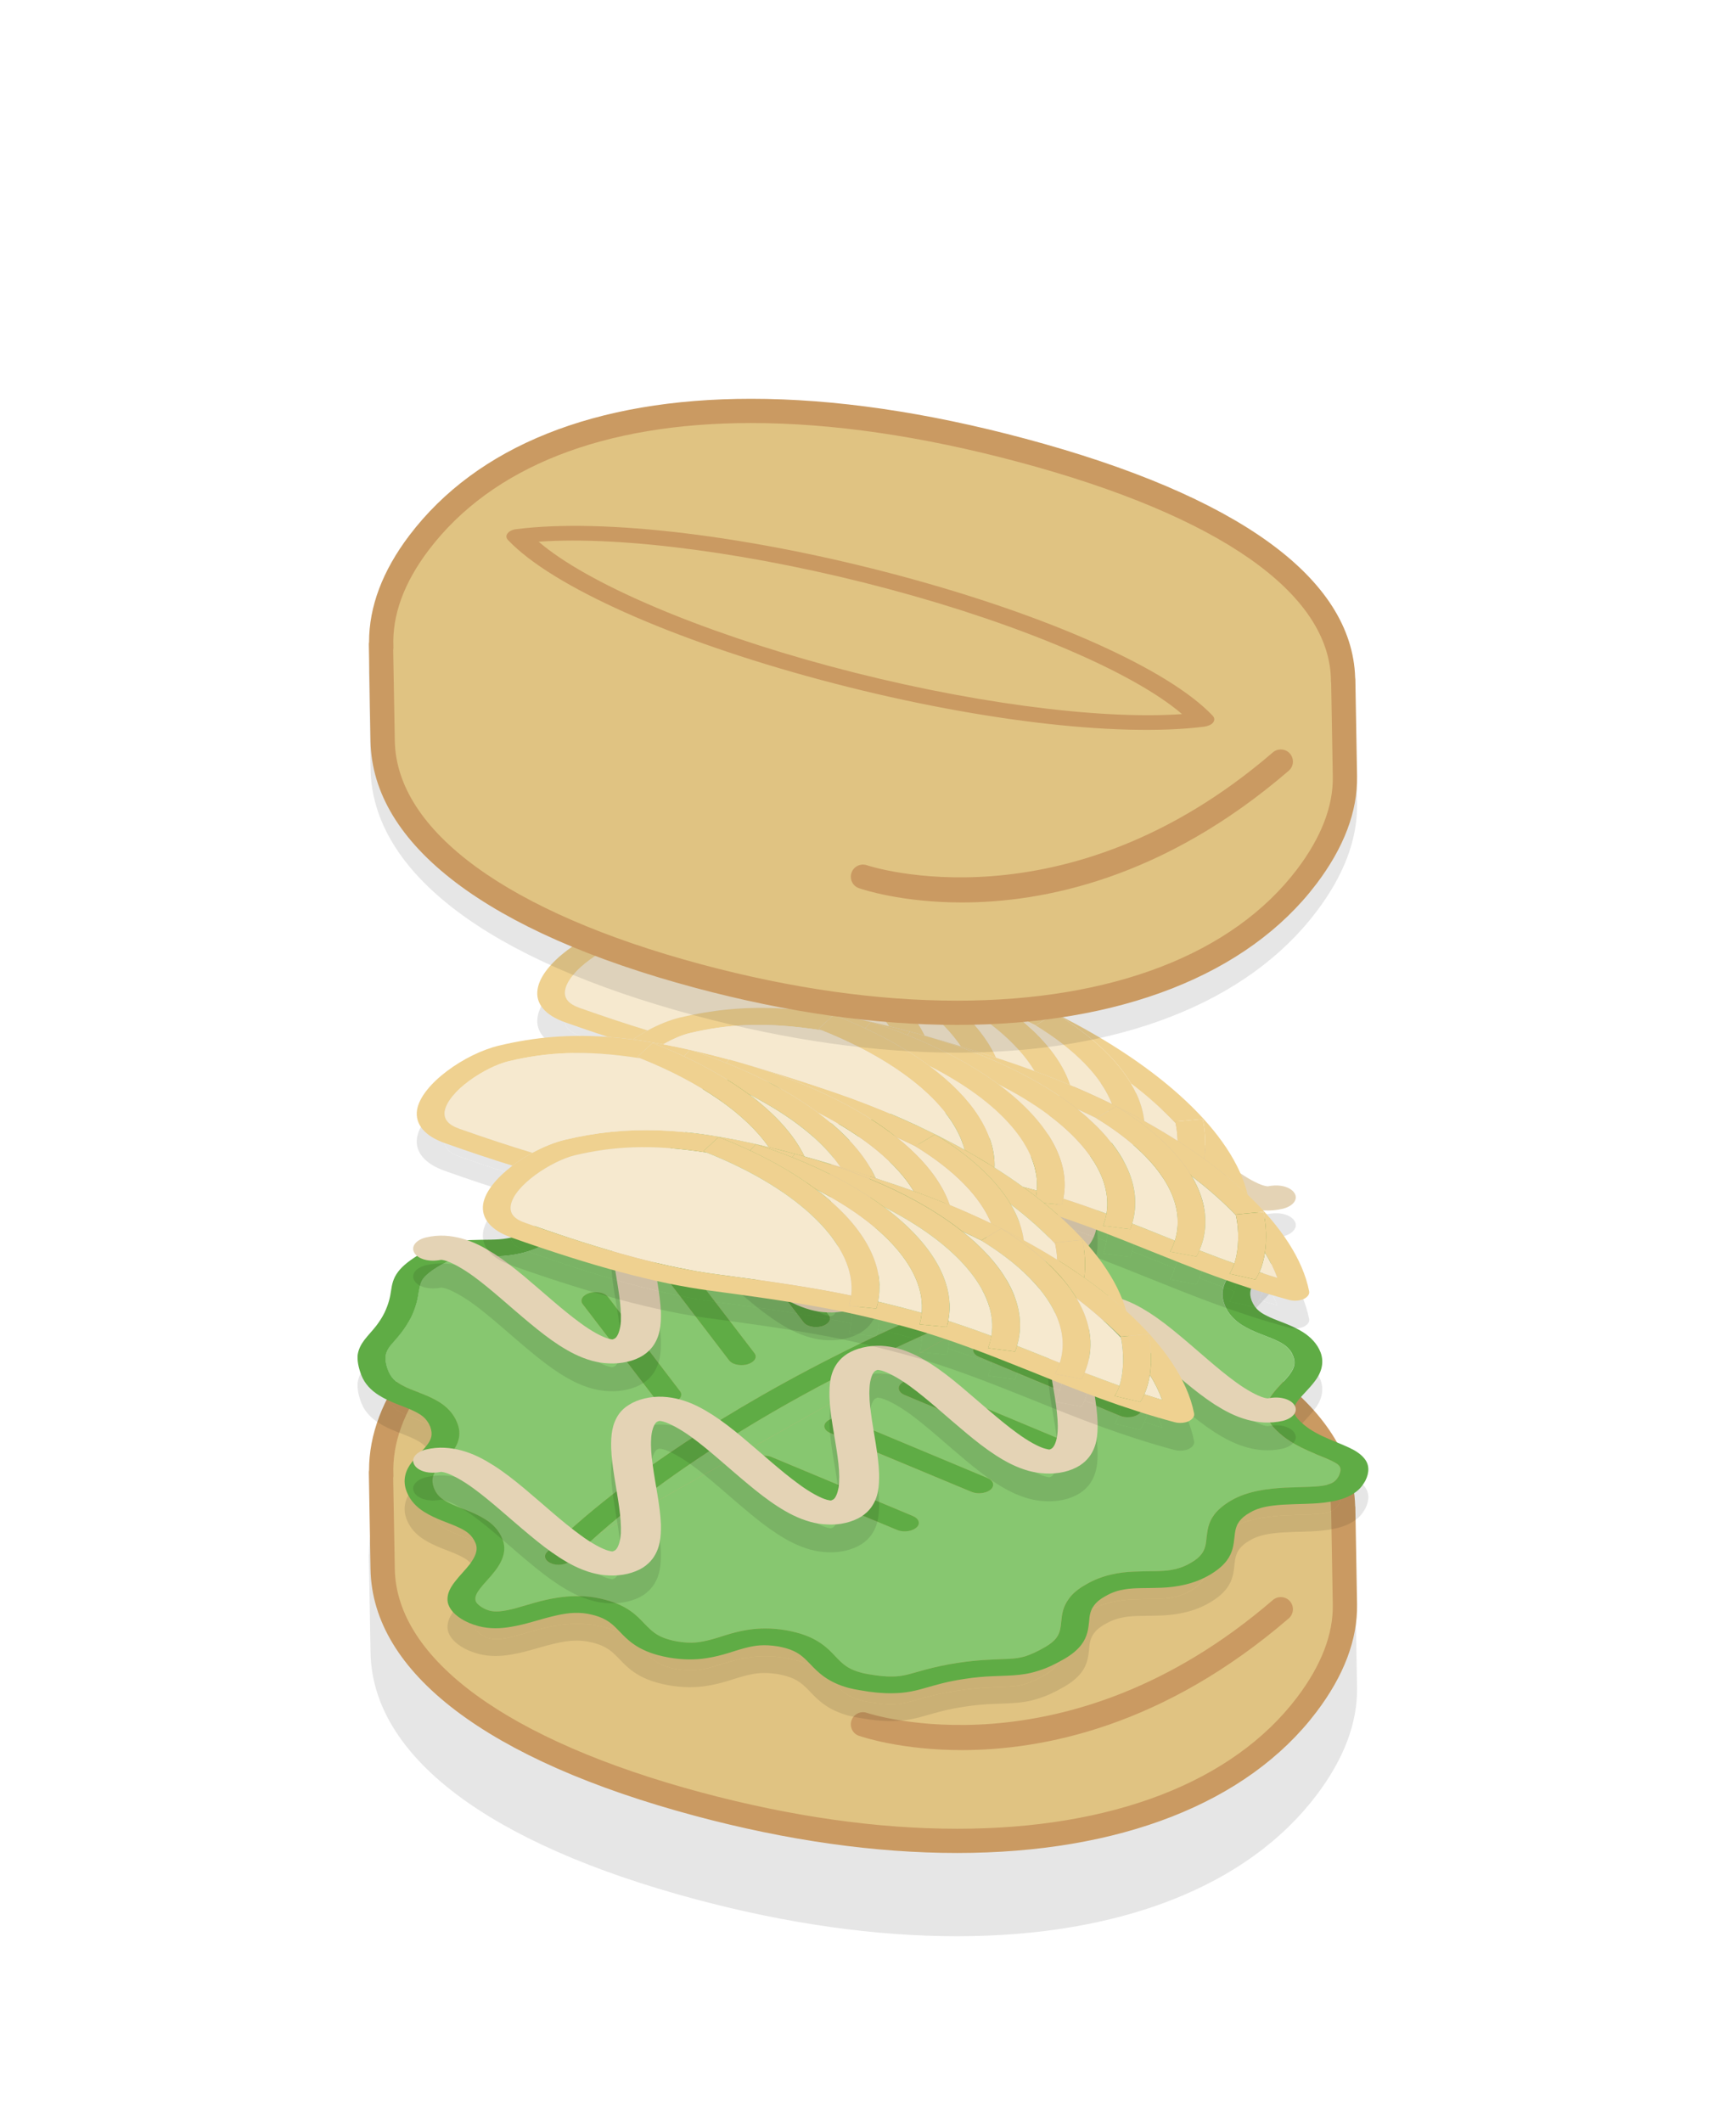 <?xml version="1.0" encoding="utf-8"?>
<!-- Generator: Adobe Illustrator 16.0.0, SVG Export Plug-In . SVG Version: 6.00 Build 0)  -->
<!DOCTYPE svg PUBLIC "-//W3C//DTD SVG 1.1//EN" "http://www.w3.org/Graphics/SVG/1.1/DTD/svg11.dtd">
<svg version="1.1" id="Layer_1" xmlns="http://www.w3.org/2000/svg" xmlns:xlink="http://www.w3.org/1999/xlink" x="0px" y="0px"
	 width="180px" height="220px" viewBox="0 0 180 220" enable-background="new 0 0 180 220" xml:space="preserve">
<g opacity="0.1">
	<g>
		<path d="M139.273,164.965c0,0.051-0.014,0.102-0.014,0.151c-0.057-9.673-11.523-18.085-33.279-23.916
			c-29.194-7.822-51.989-4.335-62.536,9.573c-2.801,3.692-4.066,7.346-3.909,10.86c-0.005-0.108-0.034-0.211-0.037-0.323
			l0.177,10.021c0.174,9.896,11.678,18.736,32.736,24.379c28.33,7.594,52.49,3.643,63.066-10.307
			c2.721-3.586,4.026-7.078,3.967-10.42L139.273,164.965z"/>
		<path d="M99.238,200.77c-0.004,0-0.004,0-0.004,0c-8.494,0-17.625-1.293-27.146-3.845c-21.521-5.766-33.478-14.845-33.669-25.569
			l-0.174-10.021c-0.003-0.084,0.005-0.169,0.022-0.256c-0.006-3.678,1.399-7.398,4.178-11.062
			c7.028-9.271,19.285-14.168,35.437-14.168c8.613,0,18.181,1.392,28.427,4.137c22.065,5.912,33.877,14.472,34.203,24.768
			c0.012,0.062,0.016,0.126,0.02,0.191l0.177,10.021c0.065,3.655-1.358,7.425-4.226,11.203
			C129.344,195.585,116.109,200.77,99.238,200.77z M40.768,161.882l0.168,9.431c0.163,9.365,11.757,17.812,31.803,23.186
			c9.307,2.493,18.22,3.76,26.496,3.76c0,0,0,0,0.004,0c16.07,0,28.582-4.833,35.238-13.611c2.519-3.32,3.77-6.562,3.715-9.638
			l-0.168-9.678c-0.015-0.067-0.022-0.136-0.022-0.208c-0.047-9.068-11.534-17.133-32.345-22.708
			c-10.035-2.688-19.378-4.056-27.774-4.056c-15.336,0-26.897,4.559-33.433,13.175c-2.571,3.389-3.802,6.769-3.659,10.043l0,0
			c0,0,0,0.005,0.002,0.005C40.796,161.684,40.791,161.783,40.768,161.882z"/>
	</g>
	<g>
		<path d="M99.727,190.1c-6.258,0-10.284-1.352-10.667-1.479c-0.655-0.229-0.998-0.944-0.77-1.603
			c0.228-0.651,0.95-1.007,1.599-0.775c0.202,0.066,20.599,6.822,42.089-11.703c0.522-0.446,1.326-0.395,1.776,0.132
			c0.452,0.528,0.396,1.321-0.133,1.776C120.625,187.646,108.154,190.1,99.727,190.1z"/>
	</g>
</g>
<g>
	<g>
		<path fill="#E0C382" d="M139.273,156.332c0,0.051-0.014,0.102-0.014,0.152c-0.057-9.672-11.523-18.086-33.279-23.916
			c-29.194-7.823-51.989-4.336-62.536,9.572c-2.801,3.692-4.066,7.346-3.909,10.86c-0.005-0.108-0.034-0.21-0.037-0.321l0.177,10.02
			c0.174,9.896,11.678,18.736,32.736,24.38c28.33,7.593,52.49,3.642,63.066-10.308c2.721-3.586,4.026-7.078,3.967-10.42
			L139.273,156.332z"/>
		<path fill="#CA9A62" d="M99.238,192.137c-0.004,0-0.004,0-0.004,0c-8.494,0-17.625-1.292-27.146-3.844
			c-21.521-5.766-33.478-14.845-33.669-25.57l-0.174-10.021c-0.003-0.085,0.005-0.169,0.022-0.257
			c-0.006-3.678,1.399-7.397,4.178-11.062c7.028-9.27,19.285-14.168,35.437-14.168c8.613,0,18.181,1.393,28.427,4.137
			c22.065,5.912,33.877,14.473,34.203,24.769c0.012,0.062,0.016,0.126,0.02,0.19l0.177,10.021c0.065,3.655-1.358,7.424-4.226,11.203
			C129.344,186.952,116.109,192.137,99.238,192.137z M40.768,153.25l0.168,9.43c0.163,9.366,11.757,17.812,31.803,23.187
			c9.307,2.491,18.22,3.76,26.496,3.76c0,0,0,0,0.004,0c16.07,0,28.582-4.833,35.238-13.61c2.519-3.322,3.77-6.562,3.715-9.64
			l-0.168-9.678c-0.015-0.067-0.022-0.136-0.022-0.208c-0.047-9.067-11.534-17.133-32.345-22.707
			c-10.035-2.689-19.378-4.055-27.774-4.055c-15.336,0-26.897,4.558-33.433,13.172c-2.571,3.39-3.802,6.771-3.659,10.043l0,0
			c0,0,0,0.007,0.002,0.007C40.796,153.05,40.791,153.15,40.768,153.25z"/>
	</g>
	<g>
		<path fill="#CA9A62" d="M99.727,181.468c-6.258,0-10.284-1.352-10.667-1.481c-0.655-0.229-0.998-0.942-0.77-1.602
			c0.228-0.65,0.95-1.006,1.599-0.775c0.202,0.067,20.599,6.822,42.089-11.702c0.522-0.447,1.326-0.394,1.776,0.132
			c0.452,0.527,0.396,1.32-0.133,1.775C120.625,179.016,108.154,181.468,99.727,181.468z"/>
	</g>
</g>
<g>
	<g opacity="0.1">
		<g>
			<path d="M77.764,129.053c0.298,0.082,0.551,0.225,0.694,0.416l7.478,9.76c0.323,0.431,0.003,0.967-0.717,1.172
				c-0.396,0.109-0.834,0.106-1.205,0.006c-0.298-0.079-0.548-0.219-0.694-0.413l-7.466-9.772c-0.323-0.431-0.014-0.953,0.706-1.154
				C76.955,128.952,77.396,128.957,77.764,129.053z"/>
		</g>
		<g>
			<path d="M138.863,154.874c0.139,0.192,0.23,0.44-0.051,1.073l-0.183,0.277c-0.313,0.383-0.575,0.5-1.172,0.651
				c-0.882,0.194-2.461,0.187-4.24,0.259c-1.747,0.102-3.844,0.332-5.556,1.321c-0.812,0.472-1.389,0.972-1.76,1.461
				c-0.662,0.871-0.711,1.687-0.803,2.366c-0.062,0.674-0.136,1.222-0.518,1.725c-0.229,0.299-0.54,0.596-1.124,0.922
				c-0.765,0.45-1.416,0.635-2.095,0.748c-1.036,0.172-2.244,0.09-3.771,0.162c-1.507,0.045-3.354,0.36-4.999,1.332
				c-0.835,0.467-1.414,0.967-1.757,1.459c-0.663,0.874-0.735,1.68-0.806,2.368c-0.061,0.675-0.139,1.224-0.518,1.724
				c-0.229,0.301-0.562,0.59-1.125,0.924c-0.865,0.506-1.533,0.793-2.06,0.965c-0.802,0.232-1.365,0.271-2.464,0.304
				c-1.11,0.048-2.58,0.084-4.596,0.392c-2.691,0.414-4.191,0.978-5.224,1.219c-0.551,0.13-0.964,0.188-1.53,0.19
				c-0.604,0.011-1.384-0.042-2.53-0.247c-0.304-0.045-0.54-0.107-0.75-0.166c-1.363-0.361-1.891-0.902-2.661-1.711
				c-0.733-0.783-1.751-1.832-3.937-2.417c-0.351-0.096-0.739-0.18-1.135-0.253c-1.456-0.253-2.776-0.225-3.889-0.059
				c-1.692,0.253-2.872,0.764-3.962,1.041c-1.084,0.275-1.933,0.429-3.467,0.176c-0.278-0.043-0.514-0.107-0.748-0.169
				c-1.343-0.359-1.866-0.896-2.664-1.714c-0.733-0.781-1.725-1.821-3.934-2.414c-0.354-0.096-0.72-0.178-1.138-0.256
				c-1.38-0.23-2.7-0.168-3.883,0.012c-1.759,0.27-3.229,0.792-4.44,1.121c-0.599,0.148-1.135,0.264-1.585,0.298
				c-0.418,0.028-0.716,0.015-1.048-0.073c-0.236-0.064-0.495-0.166-0.804-0.354c-0.542-0.368-0.658-0.588-0.658-0.85
				c-0.028-0.264,0.129-0.617,0.467-1.063c0.399-0.528,1.04-1.149,1.584-1.866c0.683-0.9,1.253-2.021,0.759-3.275
				c-0.346-0.889-0.983-1.574-1.798-2.068c-1.186-0.747-2.467-1.106-3.392-1.528c-0.924-0.421-1.548-0.792-1.919-1.72
				c-0.309-0.859-0.106-1.357,0.318-1.95c0.391-0.517,1.025-1.051,1.568-1.771c0.632-0.793,1.031-1.844,0.514-3.065
				c-0.346-0.885-1.006-1.579-1.787-2.082c-1.186-0.747-2.501-1.103-3.403-1.515c-0.913-0.437-1.537-0.807-1.931-1.739
				c-0.281-0.714-0.332-1.208-0.289-1.562c0.05-0.365,0.188-0.619,0.413-0.955c0.284-0.371,0.747-0.836,1.248-1.496
				c0.326-0.426,0.657-0.94,0.989-1.562c0.534-1.112,0.686-1.95,0.781-2.596c0.118-0.642,0.18-1.022,0.483-1.423
				c0.27-0.359,0.759-0.78,1.829-1.404c0.79-0.443,1.442-0.633,2.119-0.742c1.037-0.174,2.256-0.104,3.773-0.162
				c1.5-0.046,3.353-0.359,4.996-1.332c0.81-0.473,1.388-0.973,1.753-1.462c0.664-0.87,0.717-1.686,0.787-2.37
				c0.056-0.676,0.135-1.227,0.514-1.727c0.25-0.295,0.559-0.59,1.121-0.922c0.792-0.444,1.444-0.629,2.119-0.742
				c1.037-0.171,2.259-0.102,3.771-0.162c1.518-0.061,3.355-0.359,5.002-1.331c0.708-0.413,1.23-0.878,1.585-1.35
				c0.708-0.931,0.848-1.859,0.978-2.667c0.121-0.831,0.248-1.521,0.576-1.915c0.143-0.187,0.287-0.302,0.514-0.415
				c0.202-0.118,0.498-0.211,1.015-0.295c0.728-0.1,1.099-0.069,1.45,0.025c0.351,0.096,0.722,0.28,1.11,0.59
				c0.613,0.457,1.242,1.16,2.065,1.862c0.801,0.699,1.846,1.443,3.47,1.88c0.281,0.073,0.573,0.135,0.902,0.188
				c1.45,0.25,2.759,0.239,3.886,0.06c1.692-0.254,2.873-0.765,3.957-1.043c1.088-0.277,1.928-0.412,3.471-0.174
				c0.27,0.057,0.515,0.105,0.75,0.168c1.328,0.373,1.854,0.911,2.625,1.721c0.771,0.774,1.75,1.83,3.961,2.422
				c0.354,0.096,0.729,0.16,1.127,0.232c1.447,0.25,2.779,0.248,3.908,0.064c1.668-0.262,2.869-0.764,3.936-1.049
				c1.087-0.275,1.947-0.406,3.48-0.15c0.633,0.1,1.172,0.209,1.568,0.316c1.26,0.354,1.573,0.609,2.205,1.157
				c0.618,0.565,1.371,1.402,3.01,2.445c1.869,1.188,3.426,1.678,4.27,2.091c0.427,0.219,0.738,0.407,1.021,0.705
				c0.307,0.307,0.596,0.744,0.874,1.458c0.31,0.856,0.103,1.353-0.331,1.925c-0.365,0.522-1.012,1.073-1.576,1.787
				c-0.6,0.787-0.998,1.832-0.494,3.071c0.322,0.88,0.994,1.56,1.772,2.06c1.188,0.752,2.492,1.119,3.416,1.537
				c0.929,0.422,1.55,0.797,1.923,1.723c0.28,0.746,0.064,1.293-0.425,1.938c-0.455,0.602-1.144,1.211-1.708,1.953
				c-0.35,0.46-0.645,1-0.697,1.59c-0.039,0.609,0.217,1.248,0.781,1.88c1.658,1.841,4.086,2.628,5.521,3.237
				C138.297,154.43,138.715,154.663,138.863,154.874z M62.079,161.936l44.931-25.31c1.9-0.728,3.87-1.453,5.901-2.164
				c0.672-0.25,0.922-0.771,0.53-1.183c-0.156-0.17-0.394-0.293-0.662-0.365c-0.405-0.109-0.887-0.102-1.301,0.045
				c-39.211,13.773-54.7,30.803-54.79,30.882c-0.382,0.433-0.135,0.964,0.57,1.188c0.756,0.205,1.582,0.041,1.953-0.374l0.152-0.166
				C59.713,164.13,60.598,163.232,62.079,161.936 M67.896,147.871c0.149,0.197,0.404,0.343,0.705,0.425
				c0.363,0.097,0.795,0.101,1.194-0.021c0.719-0.201,1.051-0.717,0.708-1.154l-7.466-9.773c-0.144-0.189-0.396-0.334-0.694-0.414
				c-0.371-0.097-0.809-0.103-1.206,0.01c-0.73,0.221-1.04,0.736-0.716,1.17L67.896,147.871 M68.845,133.01
				c-0.719,0.205-1.034,0.725-0.708,1.157l7.463,9.772c0.146,0.19,0.399,0.334,0.697,0.414c0.365,0.099,0.804,0.104,1.203-0.01
				c0.73-0.219,1.065-0.729,0.719-1.169l-7.478-9.759c-0.149-0.196-0.402-0.343-0.705-0.425
				C69.674,132.896,69.241,132.893,68.845,133.01 M84.277,125.119c-0.73,0.217-1.065,0.73-0.716,1.169l7.474,9.756
				c0.146,0.194,0.396,0.338,0.697,0.416c0.365,0.099,0.807,0.103,1.203-0.011c0.719-0.203,1.027-0.723,0.705-1.152l-7.464-9.773
				c-0.146-0.192-0.399-0.336-0.697-0.416C85.115,125.01,84.674,125.007,84.277,125.119 M76.559,129.064
				c-0.719,0.201-1.028,0.725-0.706,1.153l7.466,9.773c0.146,0.194,0.396,0.334,0.694,0.413c0.371,0.102,0.809,0.104,1.205-0.006
				c0.72-0.205,1.04-0.741,0.717-1.172l-7.478-9.76c-0.143-0.191-0.396-0.334-0.694-0.416
				C77.396,128.957,76.955,128.952,76.559,129.064 M110.434,153.393c0.443-0.397,0.312-0.933-0.352-1.213l-14.629-6.109
				c-0.066-0.027-0.135-0.051-0.208-0.069c-0.624-0.166-1.386-0.048-1.784,0.312c-0.47,0.392-0.312,0.935,0.328,1.209l14.626,6.108
				c0.069,0.024,0.138,0.048,0.208,0.067C109.25,153.865,110.018,153.744,110.434,153.393 M95,161.286
				c0.467-0.392,0.312-0.937-0.354-1.218l-14.602-6.098c-0.079-0.035-0.163-0.062-0.242-0.084c-0.61-0.162-1.354-0.042-1.771,0.305
				c-0.475,0.404-0.32,0.945,0.332,1.207l14.629,6.108c0.075,0.031,0.157,0.06,0.241,0.082
				C93.846,161.753,94.587,161.632,95,161.286 M118.148,149.445c0.443-0.399,0.289-0.938-0.359-1.2l-14.629-6.108
				c-0.078-0.033-0.16-0.062-0.241-0.082c-0.608-0.166-1.353-0.041-1.741,0.311c-0.468,0.391-0.312,0.933,0.328,1.208l14.626,6.108
				c0.078,0.03,0.157,0.06,0.241,0.082C116.982,149.926,117.73,149.802,118.148,149.445 M102.717,157.338
				c0.443-0.398,0.312-0.934-0.352-1.214l-14.604-6.103c-0.07-0.028-0.143-0.051-0.216-0.068c-0.641-0.174-1.402-0.053-1.801,0.304
				c-0.466,0.394-0.312,0.935,0.329,1.209l14.637,6.095c0.076,0.03,0.157,0.06,0.242,0.082
				C101.562,157.805,102.307,157.684,102.717,157.338"/>
		</g>
		<g>
			<path d="M141.241,156.925c-0.437,0.607-1.187,1.076-2.021,1.354c-0.83,0.277-1.718,0.402-2.558,0.47
				c-1.675,0.118-3.361,0.063-4.718,0.253c-0.911,0.118-1.655,0.314-2.318,0.702c-0.588,0.329-0.896,0.624-1.113,0.91
				c-0.391,0.518-0.455,1.052-0.525,1.737c-0.084,0.668-0.143,1.494-0.795,2.354c-0.379,0.503-0.957,1.003-1.768,1.477
				c-1.644,0.971-3.484,1.271-5.002,1.33c-1.515,0.061-2.73-0.008-3.768,0.16c-0.682,0.113-1.318,0.287-2.094,0.748
				c-0.59,0.326-0.896,0.624-1.112,0.91c-0.394,0.518-0.483,1.043-0.528,1.736c-0.082,0.668-0.145,1.494-0.796,2.354
				c-0.382,0.5-0.955,1-1.771,1.472c-1,0.58-1.871,0.984-2.752,1.248c-0.865,0.281-1.717,0.399-2.492,0.449
				c-1.582,0.113-2.852,0.028-5.184,0.389c-1.763,0.268-2.799,0.594-3.806,0.873c-1.017,0.299-2.149,0.6-3.619,0.6
				c-0.976,0.017-2.034-0.078-3.357-0.314c-0.396-0.07-0.795-0.141-1.124-0.229c-2.209-0.591-3.215-1.652-3.959-2.423
				c-0.773-0.81-1.298-1.348-2.627-1.719c-0.236-0.062-0.483-0.113-0.75-0.17c-1.545-0.24-2.383-0.104-3.468,0.174
				c-1.09,0.275-2.271,0.787-3.959,1.043c-1.127,0.181-2.437,0.191-3.889-0.059c-0.396-0.072-0.784-0.158-1.138-0.253
				c-2.236-0.603-3.209-1.642-3.945-2.403c-0.77-0.809-1.324-1.354-2.653-1.728c-0.233-0.062-0.48-0.112-0.748-0.166
				c-1.206-0.202-2.343-0.042-3.672,0.292c-1.318,0.316-2.684,0.814-4.235,1.07c-1.023,0.181-2.217,0.232-3.361-0.072
				c-0.686-0.186-1.267-0.428-1.781-0.753c-0.922-0.573-1.422-1.293-1.436-1.99c-0.022-0.677,0.317-1.274,0.742-1.832
				c0.5-0.66,1.13-1.265,1.585-1.864c0.554-0.769,0.868-1.441,0.587-2.152c-0.396-0.938-0.995-1.305-1.944-1.729
				c-0.899-0.413-2.206-0.78-3.395-1.53c-0.787-0.486-1.45-1.182-1.796-2.068c-0.492-1.215-0.115-2.271,0.515-3.065
				c0.545-0.717,1.177-1.251,1.568-1.768c0.447-0.591,0.652-1.085,0.343-1.944c-0.394-0.934-1.017-1.304-1.945-1.727
				c-0.924-0.422-2.206-0.78-3.392-1.527c-0.801-0.509-1.453-1.182-1.798-2.068c-0.32-0.843-0.436-1.512-0.385-2.102
				c0.084-0.596,0.359-1.109,0.697-1.555c0.382-0.5,0.821-0.937,1.248-1.492c0.281-0.373,0.573-0.795,0.834-1.326
				c0.461-0.98,0.587-1.635,0.683-2.281c0.096-0.611,0.191-1.259,0.736-1.976c0.478-0.632,1.245-1.233,2.473-1.958
				c1.666-0.967,3.507-1.266,5.021-1.324c1.515-0.059,2.737,0.01,3.746-0.168c0.703-0.104,1.332-0.298,2.119-0.742
				c0.565-0.332,0.896-0.621,1.113-0.906c0.382-0.502,0.455-1.053,0.528-1.737c0.056-0.675,0.118-1.503,0.77-2.363
				c0.382-0.5,0.961-1,1.759-1.458c1.675-0.98,3.518-1.281,5.03-1.34c1.518-0.061,2.737,0.01,3.771-0.162
				c0.68-0.111,1.332-0.298,2.096-0.748c0.427-0.23,0.717-0.497,0.944-0.799c0.433-0.572,0.607-1.319,0.728-2.113
				c0.121-0.795,0.194-1.637,0.823-2.467c0.284-0.373,0.705-0.742,1.304-1.047c0.599-0.307,1.332-0.521,2.181-0.639
				c1.197-0.198,2.349-0.147,3.31,0.11c0.938,0.251,1.624,0.658,2.178,1.083c0.556,0.424,1.02,0.895,1.458,1.32
				c0.916,0.884,1.787,1.599,3.009,1.926l0.54,0.111c1.509,0.248,2.357,0.097,3.445-0.182c1.087-0.276,2.269-0.789,3.957-1.043
				c1.115-0.164,2.437-0.19,3.888,0.062c0.397,0.071,0.782,0.159,1.137,0.253c2.188,0.586,3.201,1.633,3.938,2.417
				c0.771,0.81,1.299,1.348,2.661,1.713c0.214,0.056,0.447,0.119,0.75,0.166c1.507,0.248,2.381,0.104,3.472-0.173
				c1.062-0.284,2.268-0.79,3.955-1.043c1.116-0.166,2.438-0.191,3.887,0.059c0.75,0.133,1.383,0.268,1.944,0.417
				c1.769,0.474,2.726,1.138,3.408,1.775c0.717,0.655,1.271,1.306,2.685,2.202c1.248,0.781,2.181,1.152,3.104,1.539
				c0.901,0.377,1.874,0.81,2.594,1.574c0.491,0.508,0.871,1.129,1.169,1.931c0.514,1.223,0.115,2.272-0.482,3.06
				c-0.568,0.708-1.211,1.26-1.603,1.776c-0.411,0.579-0.618,1.075-0.307,1.934c0.394,0.933,0.995,1.302,1.919,1.72
				c0.925,0.422,2.23,0.789,3.414,1.537c0.781,0.504,1.453,1.184,1.802,2.067c0.452,1.188,0.009,2.26-0.633,3.071
				c-0.587,0.772-1.298,1.41-1.708,1.953c-0.262,0.346-0.396,0.635-0.419,0.925c-0.021,0.286,0.063,0.584,0.433,0.993
				c1.414,1.568,3.448,2.098,5.266,2.945c0.604,0.281,1.189,0.627,1.586,1.112c0.554,0.646,0.562,1.462,0.121,2.341
				C141.466,156.591,141.359,156.768,141.241,156.925z M137.459,156.877c0.596-0.15,0.857-0.27,1.172-0.65l0.184-0.278
				c0.281-0.632,0.188-0.88,0.051-1.073c-0.149-0.211-0.567-0.443-1.29-0.759c-1.437-0.609-3.863-1.396-5.521-3.237
				c-0.564-0.632-0.82-1.27-0.781-1.88c0.054-0.59,0.349-1.13,0.697-1.59c0.563-0.742,1.252-1.353,1.707-1.953
				c0.489-0.644,0.705-1.19,0.426-1.937c-0.375-0.928-0.996-1.302-1.924-1.724c-0.924-0.418-2.228-0.786-3.416-1.537
				c-0.777-0.5-1.449-1.18-1.772-2.06c-0.503-1.239-0.104-2.284,0.493-3.071c0.565-0.714,1.213-1.265,1.578-1.787
				c0.433-0.573,0.641-1.067,0.33-1.925c-0.277-0.714-0.566-1.152-0.873-1.458c-0.283-0.298-0.597-0.485-1.022-0.705
				c-0.843-0.413-2.399-0.901-4.269-2.091c-1.64-1.043-2.393-1.88-3.011-2.445c-0.632-0.548-0.946-0.803-2.204-1.158
				c-0.396-0.106-0.938-0.217-1.568-0.315c-1.534-0.257-2.396-0.125-3.481,0.151c-1.065,0.283-2.269,0.787-3.935,1.047
				c-1.129,0.185-2.461,0.187-3.908-0.063c-0.398-0.071-0.771-0.138-1.127-0.233c-2.211-0.591-3.189-1.646-3.962-2.422
				c-0.771-0.809-1.296-1.347-2.624-1.72c-0.236-0.063-0.481-0.112-0.751-0.168c-1.542-0.239-2.384-0.103-3.47,0.174
				c-1.086,0.278-2.266,0.79-3.958,1.042c-1.126,0.182-2.436,0.191-3.886-0.059c-0.329-0.053-0.621-0.115-0.902-0.189
				c-1.624-0.436-2.669-1.18-3.47-1.879c-0.823-0.701-1.453-1.404-2.065-1.863c-0.388-0.309-0.759-0.494-1.11-0.59
				c-0.351-0.094-0.722-0.125-1.45-0.025c-0.517,0.084-0.812,0.178-1.015,0.296c-0.228,0.112-0.371,0.228-0.514,0.415
				c-0.329,0.395-0.455,1.084-0.576,1.914c-0.129,0.809-0.27,1.736-0.978,2.668c-0.354,0.472-0.877,0.937-1.585,1.35
				c-1.647,0.971-3.484,1.271-5.002,1.331c-1.512,0.062-2.734-0.009-3.771,0.162c-0.674,0.112-1.326,0.298-2.119,0.742
				c-0.562,0.331-0.871,0.627-1.121,0.922c-0.379,0.5-0.458,1.051-0.514,1.726c-0.07,0.687-0.124,1.5-0.787,2.371
				c-0.365,0.489-0.944,0.989-1.753,1.461c-1.644,0.973-3.496,1.287-4.996,1.332c-1.517,0.061-2.737-0.011-3.773,0.163
				c-0.677,0.109-1.329,0.298-2.119,0.742c-1.07,0.624-1.559,1.045-1.829,1.405c-0.303,0.397-0.365,0.779-0.483,1.422
				c-0.095,0.646-0.247,1.482-0.781,2.596c-0.332,0.621-0.663,1.137-0.989,1.562c-0.5,0.66-0.964,1.123-1.248,1.494
				c-0.225,0.338-0.363,0.59-0.413,0.955c-0.042,0.354,0.008,0.85,0.289,1.562c0.394,0.933,1.018,1.304,1.931,1.738
				c0.902,0.414,2.217,0.769,3.403,1.516c0.781,0.503,1.441,1.197,1.787,2.082c0.517,1.223,0.118,2.273-0.514,3.064
				c-0.542,0.721-1.177,1.254-1.568,1.771c-0.424,0.593-0.627,1.091-0.318,1.95c0.371,0.928,0.995,1.299,1.919,1.72
				c0.924,0.422,2.206,0.781,3.392,1.527c0.815,0.496,1.453,1.182,1.798,2.068c0.495,1.254-0.076,2.375-0.759,3.276
				c-0.545,0.717-1.186,1.338-1.584,1.866c-0.337,0.445-0.495,0.801-0.467,1.064c0,0.262,0.115,0.479,0.658,0.848
				c0.309,0.188,0.567,0.291,0.804,0.354c0.332,0.087,0.629,0.103,1.048,0.073c0.45-0.034,0.986-0.148,1.585-0.298
				c1.211-0.329,2.681-0.853,4.44-1.121c1.183-0.181,2.503-0.242,3.883-0.013c0.418,0.08,0.784,0.16,1.138,0.256
				c2.208,0.594,3.2,1.634,3.934,2.414c0.798,0.817,1.321,1.354,2.664,1.715c0.233,0.062,0.469,0.126,0.748,0.169
				c1.534,0.253,2.383,0.101,3.467-0.175c1.09-0.278,2.271-0.789,3.962-1.043c1.112-0.166,2.433-0.193,3.889,0.06
				c0.396,0.073,0.784,0.157,1.135,0.253c2.186,0.585,3.204,1.633,3.937,2.417c0.77,0.81,1.298,1.349,2.661,1.711
				c0.211,0.06,0.447,0.121,0.75,0.166c1.146,0.205,1.925,0.259,2.528,0.247c0.567-0.003,0.98-0.062,1.531-0.191
				c1.031-0.24,2.531-0.804,5.225-1.219c2.015-0.307,3.484-0.343,4.595-0.391c1.099-0.031,1.663-0.07,2.464-0.305
				c0.525-0.172,1.193-0.457,2.061-0.963c0.562-0.336,0.896-0.625,1.123-0.926c0.381-0.5,0.459-1.048,0.519-1.723
				c0.069-0.688,0.144-1.494,0.806-2.368c0.344-0.492,0.922-0.992,1.758-1.459c1.644-0.972,3.491-1.287,4.998-1.332
				c1.525-0.071,2.733,0.009,3.771-0.162c0.678-0.112,1.329-0.298,2.094-0.748c0.584-0.325,0.896-0.624,1.124-0.922
				c0.382-0.503,0.455-1.051,0.517-1.726c0.094-0.68,0.142-1.494,0.805-2.365c0.371-0.489,0.947-0.989,1.759-1.461
				c1.712-0.989,3.808-1.221,5.556-1.321C134.998,157.062,136.577,157.07,137.459,156.877"/>
		</g>
		<g>
			<path d="M107.01,136.626l-44.931,25.31C67.665,157.018,81.712,146.301,107.01,136.626z"/>
		</g>
		<g>
			<path d="M62.343,136.934c0.298,0.08,0.551,0.225,0.694,0.414l7.466,9.773c0.343,0.438,0.011,0.953-0.708,1.154
				c-0.399,0.121-0.832,0.115-1.194,0.021c-0.301-0.082-0.556-0.228-0.705-0.425l-7.475-9.76c-0.323-0.432-0.014-0.948,0.716-1.168
				C61.534,136.831,61.972,136.837,62.343,136.934z"/>
		</g>
		<g>
			<path d="M112.779,132.914c0.27,0.072,0.506,0.195,0.662,0.365c0.392,0.412,0.142,0.933-0.53,1.183
				c-2.031,0.711-3.999,1.437-5.901,2.164c-25.298,9.675-39.345,20.392-44.931,25.31c-1.48,1.299-2.366,2.194-2.714,2.555
				l-0.152,0.166c-0.371,0.416-1.197,0.578-1.869,0.398c-0.79-0.246-1.037-0.781-0.654-1.214
				c0.09-0.079,15.578-17.106,54.789-30.882C111.895,132.812,112.374,132.805,112.779,132.914z"/>
		</g>
		<g>
			<path d="M102.919,142.055c0.081,0.021,0.163,0.049,0.241,0.082l14.629,6.108c0.648,0.262,0.804,0.801,0.359,1.2
				c-0.418,0.355-1.166,0.479-1.775,0.316c-0.084-0.021-0.163-0.051-0.241-0.082l-14.626-6.107
				c-0.641-0.275-0.796-0.817-0.329-1.208C101.566,142.014,102.311,141.889,102.919,142.055z"/>
		</g>
		<g>
			<path d="M79.804,153.889c0.079,0.021,0.163,0.047,0.242,0.084l14.601,6.098c0.666,0.281,0.82,0.826,0.354,1.217
				c-0.41,0.346-1.153,0.467-1.765,0.304c-0.084-0.022-0.166-0.051-0.241-0.082L78.366,155.4c-0.649-0.262-0.806-0.803-0.332-1.207
				C78.45,153.846,79.194,153.725,79.804,153.889z"/>
		</g>
		<g>
			<path d="M87.545,149.953c0.073,0.018,0.146,0.04,0.216,0.068l14.604,6.103c0.662,0.28,0.795,0.815,0.352,1.214
				c-0.41,0.346-1.154,0.467-1.765,0.305c-0.085-0.022-0.166-0.052-0.242-0.082l-14.637-6.095c-0.641-0.274-0.795-0.815-0.329-1.209
				C86.144,149.9,86.905,149.779,87.545,149.953z"/>
		</g>
		<g>
			<path d="M95.245,146c0.073,0.02,0.142,0.042,0.208,0.07l14.629,6.107c0.663,0.281,0.795,0.815,0.352,1.215
				c-0.416,0.352-1.184,0.473-1.811,0.303c-0.07-0.02-0.139-0.041-0.208-0.066l-14.626-6.107c-0.641-0.275-0.795-0.818-0.328-1.209
				C93.859,145.952,94.621,145.834,95.245,146z"/>
		</g>
		<g>
			<path d="M70.037,132.992c0.303,0.082,0.556,0.229,0.705,0.425l7.478,9.759c0.346,0.438,0.011,0.95-0.719,1.17
				c-0.399,0.111-0.837,0.106-1.203,0.008c-0.298-0.078-0.551-0.223-0.697-0.412l-7.463-9.773c-0.326-0.434-0.011-0.952,0.708-1.156
				C69.241,132.893,69.674,132.896,70.037,132.992z"/>
		</g>
		<g>
			<path d="M85.48,125.107c0.298,0.078,0.55,0.223,0.697,0.416l7.464,9.772c0.322,0.431,0.014,0.949-0.705,1.152
				c-0.396,0.112-0.838,0.108-1.203,0.011c-0.301-0.078-0.551-0.223-0.697-0.416l-7.474-9.756c-0.349-0.438-0.014-0.952,0.716-1.169
				C84.674,125.007,85.115,125.01,85.48,125.107z"/>
		</g>
	</g>
	<g>
		<g>
			<path fill="#5FAC45" d="M77.764,126.176c0.298,0.081,0.551,0.225,0.694,0.416l7.478,9.76c0.323,0.43,0.003,0.967-0.717,1.172
				c-0.396,0.108-0.834,0.105-1.205,0.006c-0.298-0.079-0.548-0.221-0.694-0.413l-7.466-9.773c-0.323-0.43-0.014-0.952,0.706-1.155
				C76.955,126.074,77.396,126.08,77.764,126.176z"/>
		</g>
		<g>
			<path fill="#87C770" d="M138.863,151.996c0.139,0.193,0.23,0.441-0.051,1.074l-0.183,0.277c-0.313,0.383-0.575,0.5-1.172,0.651
				c-0.882,0.194-2.461,0.187-4.24,0.259c-1.747,0.102-3.844,0.331-5.556,1.32c-0.812,0.472-1.389,0.973-1.76,1.461
				c-0.662,0.871-0.711,1.688-0.803,2.365c-0.062,0.676-0.136,1.224-0.518,1.727c-0.229,0.299-0.54,0.596-1.124,0.922
				c-0.765,0.449-1.416,0.635-2.095,0.747c-1.036,0.173-2.244,0.091-3.771,0.163c-1.507,0.045-3.354,0.359-4.999,1.332
				c-0.835,0.466-1.414,0.967-1.757,1.458c-0.663,0.874-0.735,1.681-0.806,2.369c-0.061,0.674-0.139,1.223-0.518,1.723
				c-0.229,0.302-0.562,0.591-1.125,0.925c-0.865,0.506-1.533,0.793-2.06,0.963c-0.802,0.233-1.365,0.272-2.464,0.305
				c-1.11,0.048-2.58,0.084-4.596,0.391c-2.691,0.416-4.191,0.979-5.224,1.221c-0.551,0.129-0.964,0.188-1.53,0.19
				c-0.604,0.011-1.384-0.043-2.53-0.248c-0.304-0.045-0.54-0.106-0.75-0.165c-1.363-0.363-1.891-0.902-2.661-1.712
				c-0.733-0.784-1.751-1.832-3.937-2.416c-0.351-0.096-0.739-0.181-1.135-0.253c-1.456-0.253-2.776-0.227-3.889-0.061
				c-1.692,0.254-2.872,0.766-3.962,1.043c-1.084,0.275-1.933,0.428-3.467,0.175c-0.278-0.042-0.514-0.106-0.748-0.169
				c-1.343-0.359-1.866-0.896-2.664-1.715c-0.733-0.78-1.725-1.819-3.934-2.412c-0.354-0.096-0.72-0.178-1.138-0.256
				c-1.38-0.23-2.7-0.17-3.883,0.011c-1.759,0.271-3.229,0.793-4.44,1.121c-0.599,0.149-1.135,0.265-1.585,0.298
				c-0.418,0.027-0.716,0.015-1.048-0.072c-0.236-0.064-0.495-0.166-0.804-0.354c-0.542-0.368-0.658-0.588-0.658-0.85
				c-0.028-0.264,0.129-0.617,0.467-1.064c0.399-0.528,1.04-1.148,1.584-1.865c0.683-0.902,1.253-2.023,0.759-3.275
				c-0.346-0.889-0.983-1.574-1.798-2.068c-1.186-0.747-2.467-1.107-3.392-1.528c-0.924-0.422-1.548-0.793-1.919-1.72
				c-0.309-0.86-0.106-1.357,0.318-1.95c0.391-0.519,1.025-1.051,1.568-1.771c0.632-0.793,1.031-1.845,0.514-3.065
				c-0.346-0.886-1.006-1.579-1.787-2.082c-1.186-0.748-2.501-1.103-3.403-1.515c-0.913-0.437-1.537-0.808-1.931-1.739
				c-0.281-0.714-0.332-1.209-0.289-1.562c0.05-0.365,0.188-0.619,0.413-0.957c0.284-0.369,0.747-0.834,1.248-1.494
				c0.326-0.428,0.657-0.94,0.989-1.562c0.534-1.112,0.686-1.95,0.781-2.597c0.118-0.641,0.18-1.022,0.483-1.422
				c0.27-0.359,0.759-0.781,1.829-1.405c0.79-0.442,1.442-0.632,2.119-0.741c1.037-0.175,2.256-0.104,3.773-0.163
				c1.5-0.045,3.353-0.358,4.996-1.332c0.81-0.472,1.388-0.973,1.753-1.461c0.664-0.87,0.717-1.687,0.787-2.372
				c0.056-0.674,0.135-1.225,0.514-1.726c0.25-0.295,0.559-0.591,1.121-0.921c0.792-0.444,1.444-0.631,2.119-0.742
				c1.037-0.171,2.259-0.104,3.771-0.162c1.518-0.061,3.355-0.359,5.002-1.332c0.708-0.413,1.23-0.878,1.585-1.35
				c0.708-0.93,0.848-1.859,0.978-2.668c0.121-0.83,0.248-1.521,0.576-1.914c0.143-0.188,0.287-0.303,0.514-0.415
				c0.202-0.118,0.498-0.212,1.015-0.296c0.728-0.1,1.099-0.068,1.45,0.025c0.351,0.096,0.722,0.281,1.11,0.59
				c0.613,0.459,1.242,1.162,2.065,1.863c0.801,0.698,1.846,1.443,3.47,1.878c0.281,0.074,0.573,0.136,0.902,0.189
				c1.45,0.25,2.759,0.239,3.886,0.059c1.692-0.253,2.873-0.764,3.957-1.042c1.088-0.277,1.928-0.413,3.471-0.174
				c0.27,0.057,0.515,0.105,0.75,0.168c1.328,0.373,1.854,0.911,2.625,1.721c0.771,0.775,1.75,1.83,3.961,2.422
				c0.354,0.096,0.729,0.159,1.127,0.232c1.447,0.25,2.779,0.246,3.908,0.064c1.668-0.26,2.869-0.765,3.936-1.049
				c1.087-0.276,1.947-0.408,3.48-0.151c0.633,0.1,1.172,0.209,1.568,0.315c1.26,0.355,1.573,0.611,2.205,1.159
				c0.618,0.563,1.371,1.4,3.01,2.444c1.869,1.188,3.426,1.678,4.27,2.091c0.427,0.22,0.738,0.407,1.021,0.705
				c0.307,0.307,0.596,0.745,0.874,1.459c0.31,0.856,0.103,1.353-0.331,1.925c-0.365,0.521-1.012,1.073-1.576,1.787
				c-0.6,0.786-0.998,1.832-0.494,3.07c0.322,0.88,0.994,1.561,1.772,2.061c1.188,0.75,2.492,1.118,3.416,1.537
				c0.929,0.422,1.55,0.795,1.923,1.723c0.28,0.744,0.064,1.293-0.425,1.937c-0.455,0.603-1.144,1.211-1.708,1.953
				c-0.35,0.461-0.645,1-0.697,1.591c-0.039,0.609,0.217,1.247,0.781,1.88c1.658,1.84,4.086,2.627,5.521,3.237
				C138.297,151.553,138.715,151.786,138.863,151.996z M62.079,159.059l44.931-25.311c1.9-0.729,3.87-1.452,5.901-2.163
				c0.672-0.25,0.922-0.771,0.53-1.185c-0.156-0.168-0.394-0.291-0.662-0.364c-0.405-0.109-0.887-0.101-1.301,0.045
				c-39.211,13.774-54.7,30.804-54.79,30.882c-0.382,0.434-0.135,0.964,0.57,1.188c0.756,0.205,1.582,0.043,1.953-0.373l0.152-0.166
				C59.713,161.253,60.598,160.355,62.079,159.059 M67.896,144.994c0.149,0.195,0.404,0.343,0.705,0.424
				c0.363,0.096,0.795,0.102,1.194-0.02c0.719-0.203,1.051-0.717,0.708-1.154l-7.466-9.773c-0.144-0.191-0.396-0.334-0.694-0.416
				c-0.371-0.096-0.809-0.101-1.206,0.012c-0.73,0.22-1.04,0.736-0.716,1.17L67.896,144.994 M68.845,130.132
				c-0.719,0.205-1.034,0.726-0.708,1.158l7.463,9.772c0.146,0.19,0.399,0.334,0.697,0.412c0.365,0.1,0.804,0.104,1.203-0.008
				c0.73-0.22,1.065-0.73,0.719-1.169l-7.478-9.76c-0.149-0.196-0.402-0.343-0.705-0.425
				C69.674,130.02,69.241,130.014,68.845,130.132 M84.277,122.24c-0.73,0.218-1.065,0.732-0.716,1.169l7.474,9.758
				c0.146,0.192,0.396,0.337,0.697,0.416c0.365,0.099,0.807,0.101,1.203-0.013c0.719-0.201,1.027-0.721,0.705-1.151l-7.464-9.774
				c-0.146-0.191-0.399-0.334-0.697-0.414C85.115,122.132,84.674,122.128,84.277,122.24 M76.559,126.188
				c-0.719,0.203-1.028,0.726-0.706,1.154l7.466,9.773c0.146,0.193,0.396,0.334,0.694,0.412c0.371,0.102,0.809,0.104,1.205-0.006
				c0.72-0.205,1.04-0.742,0.717-1.172l-7.478-9.759c-0.143-0.19-0.396-0.335-0.694-0.416
				C77.396,126.08,76.955,126.074,76.559,126.188 M110.434,150.516c0.443-0.398,0.312-0.933-0.352-1.214l-14.629-6.108
				c-0.066-0.027-0.135-0.051-0.208-0.069c-0.624-0.166-1.386-0.048-1.784,0.312c-0.47,0.392-0.312,0.934,0.328,1.209l14.626,6.108
				c0.069,0.024,0.138,0.048,0.208,0.067C109.25,150.986,110.018,150.867,110.434,150.516 M95,158.409
				c0.467-0.392,0.312-0.937-0.354-1.218l-14.602-6.098c-0.079-0.037-0.163-0.062-0.242-0.085c-0.61-0.161-1.354-0.042-1.771,0.304
				c-0.475,0.405-0.32,0.947,0.332,1.209l14.629,6.108c0.075,0.031,0.157,0.06,0.241,0.081
				C93.846,158.875,94.587,158.755,95,158.409 M118.148,146.566c0.443-0.397,0.289-0.938-0.359-1.198l-14.629-6.109
				c-0.078-0.032-0.16-0.062-0.241-0.081c-0.608-0.166-1.353-0.043-1.741,0.309c-0.468,0.392-0.312,0.934,0.328,1.209l14.626,6.109
				c0.078,0.03,0.157,0.059,0.241,0.08C116.982,147.048,117.73,146.925,118.148,146.566 M102.717,154.461
				c0.443-0.398,0.312-0.934-0.352-1.214l-14.604-6.104c-0.07-0.027-0.143-0.051-0.216-0.066c-0.641-0.174-1.402-0.055-1.801,0.304
				c-0.466,0.394-0.312,0.933,0.329,1.208l14.637,6.096c0.076,0.03,0.157,0.06,0.242,0.082
				C101.562,154.928,102.307,154.807,102.717,154.461"/>
		</g>
		<g>
			<path fill="#5FAC45" d="M141.241,154.048c-0.437,0.606-1.187,1.076-2.021,1.354c-0.83,0.277-1.718,0.4-2.558,0.469
				c-1.675,0.118-3.361,0.064-4.718,0.253c-0.911,0.118-1.655,0.315-2.318,0.703c-0.588,0.328-0.896,0.623-1.113,0.909
				c-0.391,0.518-0.455,1.052-0.525,1.736c-0.084,0.67-0.143,1.495-0.795,2.354c-0.379,0.504-0.957,1.004-1.768,1.476
				c-1.644,0.973-3.484,1.273-5.002,1.332c-1.515,0.059-2.73-0.009-3.768,0.16c-0.682,0.112-1.318,0.286-2.094,0.747
				c-0.59,0.326-0.896,0.624-1.112,0.911c-0.394,0.518-0.483,1.042-0.528,1.736c-0.082,0.668-0.145,1.494-0.796,2.354
				c-0.382,0.5-0.955,1.001-1.771,1.473c-1,0.58-1.871,0.983-2.752,1.248c-0.865,0.28-1.717,0.398-2.492,0.449
				c-1.582,0.112-2.852,0.028-5.184,0.389c-1.763,0.267-2.799,0.592-3.806,0.873c-1.017,0.299-2.149,0.6-3.619,0.6
				c-0.976,0.017-2.034-0.079-3.357-0.315c-0.396-0.069-0.795-0.14-1.124-0.229c-2.209-0.59-3.215-1.651-3.959-2.422
				c-0.773-0.81-1.298-1.35-2.627-1.721c-0.236-0.062-0.483-0.111-0.75-0.168c-1.545-0.242-2.383-0.104-3.468,0.174
				c-1.09,0.275-2.271,0.787-3.959,1.043c-1.127,0.181-2.437,0.19-3.889-0.06c-0.396-0.073-0.784-0.157-1.138-0.253
				c-2.236-0.602-3.209-1.641-3.945-2.402c-0.77-0.81-1.324-1.354-2.653-1.729c-0.233-0.062-0.48-0.112-0.748-0.165
				c-1.206-0.203-2.343-0.043-3.672,0.292c-1.318,0.316-2.684,0.814-4.235,1.07c-1.023,0.18-2.217,0.232-3.361-0.073
				c-0.686-0.187-1.267-0.427-1.781-0.753c-0.922-0.573-1.422-1.293-1.436-1.989c-0.022-0.679,0.317-1.274,0.742-1.832
				c0.5-0.66,1.13-1.265,1.585-1.866c0.554-0.767,0.868-1.441,0.587-2.152c-0.396-0.936-0.995-1.303-1.944-1.728
				c-0.899-0.413-2.206-0.78-3.395-1.532c-0.787-0.484-1.45-1.18-1.796-2.066c-0.492-1.215-0.115-2.271,0.515-3.066
				c0.545-0.716,1.177-1.25,1.568-1.768c0.447-0.59,0.652-1.084,0.343-1.944c-0.394-0.933-1.017-1.304-1.945-1.726
				c-0.924-0.422-2.206-0.78-3.392-1.528c-0.801-0.509-1.453-1.181-1.798-2.067c-0.32-0.844-0.436-1.513-0.385-2.103
				c0.084-0.597,0.359-1.108,0.697-1.554c0.382-0.5,0.821-0.937,1.248-1.492c0.281-0.374,0.573-0.795,0.834-1.326
				c0.461-0.98,0.587-1.637,0.683-2.282c0.096-0.612,0.191-1.259,0.736-1.975c0.478-0.634,1.245-1.234,2.473-1.959
				c1.666-0.968,3.507-1.265,5.021-1.323c1.515-0.061,2.737,0.008,3.746-0.169c0.703-0.104,1.332-0.298,2.119-0.741
				c0.565-0.332,0.896-0.621,1.113-0.908c0.382-0.5,0.455-1.051,0.528-1.735c0.056-0.675,0.118-1.505,0.77-2.363
				c0.382-0.5,0.961-1,1.759-1.458c1.675-0.98,3.518-1.281,5.03-1.34c1.518-0.059,2.737,0.01,3.771-0.162
				c0.68-0.111,1.332-0.298,2.096-0.748c0.427-0.23,0.717-0.497,0.944-0.799c0.433-0.572,0.607-1.319,0.728-2.113
				c0.121-0.795,0.194-1.637,0.823-2.467c0.284-0.373,0.705-0.742,1.304-1.047c0.599-0.307,1.332-0.521,2.181-0.639
				c1.197-0.198,2.349-0.147,3.31,0.11c0.938,0.251,1.624,0.658,2.178,1.083c0.556,0.424,1.02,0.895,1.458,1.32
				c0.916,0.884,1.787,1.599,3.009,1.926l0.54,0.111c1.509,0.248,2.357,0.097,3.445-0.182c1.087-0.277,2.269-0.789,3.957-1.043
				c1.115-0.164,2.437-0.19,3.888,0.062c0.397,0.071,0.782,0.159,1.137,0.253c2.188,0.586,3.201,1.633,3.938,2.417
				c0.771,0.81,1.299,1.348,2.661,1.713c0.214,0.056,0.447,0.119,0.75,0.166c1.507,0.249,2.381,0.104,3.472-0.173
				c1.062-0.284,2.268-0.79,3.955-1.042c1.116-0.166,2.438-0.191,3.887,0.059c0.75,0.132,1.383,0.267,1.944,0.417
				c1.769,0.475,2.726,1.137,3.408,1.776c0.717,0.657,1.271,1.306,2.685,2.2c1.248,0.781,2.181,1.152,3.104,1.541
				c0.901,0.377,1.874,0.81,2.594,1.574c0.491,0.508,0.871,1.129,1.169,1.93c0.514,1.223,0.115,2.273-0.482,3.061
				c-0.568,0.708-1.211,1.26-1.603,1.775c-0.411,0.578-0.618,1.076-0.307,1.934c0.394,0.934,0.995,1.301,1.919,1.721
				c0.925,0.422,2.23,0.789,3.414,1.537c0.781,0.502,1.453,1.183,1.802,2.067c0.452,1.188,0.009,2.259-0.633,3.071
				c-0.587,0.771-1.298,1.41-1.708,1.953c-0.262,0.346-0.396,0.635-0.419,0.924c-0.021,0.287,0.063,0.585,0.433,0.994
				c1.414,1.567,3.448,2.097,5.266,2.945c0.604,0.28,1.189,0.627,1.586,1.112c0.554,0.646,0.562,1.461,0.121,2.341
				C141.466,153.713,141.359,153.891,141.241,154.048z M137.459,154c0.596-0.15,0.857-0.27,1.172-0.652l0.184-0.277
				c0.281-0.633,0.188-0.879,0.051-1.073c-0.149-0.21-0.567-0.442-1.29-0.758c-1.437-0.61-3.863-1.397-5.521-3.237
				c-0.564-0.633-0.82-1.271-0.781-1.88c0.054-0.591,0.349-1.13,0.697-1.591c0.563-0.742,1.252-1.352,1.707-1.953
				c0.489-0.645,0.705-1.191,0.426-1.936c-0.375-0.929-0.996-1.302-1.924-1.724c-0.924-0.419-2.228-0.787-3.416-1.537
				c-0.777-0.5-1.449-1.181-1.772-2.06c-0.503-1.239-0.104-2.285,0.493-3.071c0.565-0.714,1.213-1.265,1.578-1.787
				c0.433-0.573,0.641-1.067,0.33-1.925c-0.277-0.714-0.566-1.152-0.873-1.459c-0.283-0.298-0.597-0.484-1.022-0.705
				c-0.843-0.413-2.399-0.902-4.269-2.091c-1.64-1.044-2.393-1.882-3.011-2.444c-0.632-0.548-0.946-0.804-2.204-1.158
				c-0.396-0.107-0.938-0.217-1.568-0.316c-1.534-0.256-2.396-0.125-3.481,0.152c-1.065,0.283-2.269,0.787-3.935,1.047
				c-1.129,0.182-2.461,0.187-3.908-0.063c-0.398-0.073-0.771-0.138-1.127-0.233c-2.211-0.591-3.189-1.646-3.962-2.422
				c-0.771-0.809-1.296-1.347-2.624-1.72c-0.236-0.063-0.481-0.112-0.751-0.168c-1.542-0.239-2.384-0.103-3.47,0.174
				c-1.086,0.278-2.266,0.79-3.958,1.042c-1.126,0.182-2.436,0.191-3.886-0.059c-0.329-0.053-0.621-0.115-0.902-0.189
				c-1.624-0.436-2.669-1.18-3.47-1.878c-0.823-0.703-1.453-1.405-2.065-1.862c-0.388-0.31-0.759-0.496-1.11-0.59
				c-0.351-0.095-0.722-0.125-1.45-0.025c-0.517,0.084-0.812,0.177-1.015,0.295c-0.228,0.111-0.371,0.228-0.514,0.414
				c-0.329,0.396-0.455,1.084-0.576,1.916c-0.129,0.808-0.27,1.736-0.978,2.666c-0.354,0.473-0.877,0.938-1.585,1.351
				c-1.647,0.972-3.484,1.271-5.002,1.332c-1.512,0.06-2.734-0.01-3.771,0.162c-0.674,0.11-1.326,0.298-2.119,0.742
				c-0.562,0.331-0.871,0.626-1.121,0.921c-0.379,0.501-0.458,1.052-0.514,1.726c-0.07,0.687-0.124,1.501-0.787,2.372
				c-0.365,0.488-0.944,0.989-1.753,1.461c-1.644,0.973-3.496,1.287-4.996,1.332c-1.517,0.059-2.737-0.012-3.773,0.163
				c-0.677,0.109-1.329,0.298-2.119,0.741c-1.07,0.624-1.559,1.046-1.829,1.404c-0.303,0.399-0.365,0.781-0.483,1.423
				c-0.095,0.646-0.247,1.483-0.781,2.597c-0.332,0.621-0.663,1.135-0.989,1.562c-0.5,0.66-0.964,1.123-1.248,1.494
				c-0.225,0.338-0.363,0.59-0.413,0.955c-0.042,0.354,0.008,0.85,0.289,1.562c0.394,0.933,1.018,1.304,1.931,1.738
				c0.902,0.414,2.217,0.768,3.403,1.516c0.781,0.503,1.441,1.195,1.787,2.082c0.517,1.222,0.118,2.273-0.514,3.064
				c-0.542,0.721-1.177,1.254-1.568,1.771c-0.424,0.593-0.627,1.09-0.318,1.95c0.371,0.927,0.995,1.298,1.919,1.72
				c0.924,0.421,2.206,0.781,3.392,1.528c0.815,0.493,1.453,1.181,1.798,2.067c0.495,1.254-0.076,2.375-0.759,3.276
				c-0.545,0.717-1.186,1.337-1.584,1.865c-0.337,0.446-0.495,0.802-0.467,1.065c0,0.262,0.115,0.479,0.658,0.848
				c0.309,0.188,0.567,0.289,0.804,0.354c0.332,0.087,0.629,0.101,1.048,0.072c0.45-0.033,0.986-0.147,1.585-0.298
				c1.211-0.328,2.681-0.852,4.44-1.121c1.183-0.18,2.503-0.241,3.883-0.012c0.418,0.078,0.784,0.16,1.138,0.257
				c2.208,0.593,3.2,1.632,3.934,2.413c0.798,0.817,1.321,1.354,2.664,1.714c0.233,0.062,0.469,0.127,0.748,0.169
				c1.534,0.253,2.383,0.102,3.467-0.174c1.09-0.278,2.271-0.791,3.962-1.043c1.112-0.166,2.433-0.193,3.889,0.06
				c0.396,0.072,0.784,0.157,1.135,0.253c2.186,0.584,3.204,1.633,3.937,2.416c0.77,0.811,1.298,1.35,2.661,1.712
				c0.211,0.06,0.447,0.12,0.75,0.165c1.146,0.205,1.925,0.26,2.528,0.248c0.567-0.003,0.98-0.062,1.531-0.191
				c1.031-0.241,2.531-0.804,5.225-1.219c2.015-0.308,3.484-0.344,4.595-0.392c1.099-0.031,1.663-0.07,2.464-0.304
				c0.525-0.172,1.193-0.459,2.061-0.965c0.562-0.334,0.896-0.623,1.123-0.924c0.381-0.5,0.459-1.049,0.519-1.723
				c0.069-0.688,0.144-1.495,0.806-2.369c0.344-0.49,0.922-0.992,1.758-1.458c1.644-0.974,3.491-1.287,4.998-1.332
				c1.525-0.073,2.733,0.009,3.771-0.163c0.678-0.111,1.329-0.298,2.094-0.746c0.584-0.326,0.896-0.625,1.124-0.923
				c0.382-0.503,0.455-1.051,0.517-1.726c0.094-0.68,0.142-1.495,0.805-2.366c0.371-0.488,0.947-0.989,1.759-1.461
				c1.712-0.989,3.808-1.22,5.556-1.32C134.998,154.186,136.577,154.193,137.459,154"/>
		</g>
		<g>
			<path fill="#87C770" d="M107.01,133.748l-44.931,25.311C67.665,154.141,81.712,143.423,107.01,133.748z"/>
		</g>
		<g>
			<path fill="#5FAC45" d="M62.343,134.055c0.298,0.082,0.551,0.225,0.694,0.416l7.466,9.773c0.343,0.438,0.011,0.951-0.708,1.154
				c-0.399,0.121-0.832,0.115-1.194,0.02c-0.301-0.081-0.556-0.229-0.705-0.424l-7.475-9.76c-0.323-0.433-0.014-0.949,0.716-1.168
				C61.534,133.954,61.972,133.959,62.343,134.055z"/>
		</g>
		<g>
			<path fill="#5FAC45" d="M112.779,130.036c0.27,0.073,0.506,0.196,0.662,0.364c0.392,0.414,0.142,0.935-0.53,1.185
				c-2.031,0.711-3.999,1.437-5.901,2.163c-25.298,9.675-39.345,20.393-44.931,25.311c-1.48,1.299-2.366,2.194-2.714,2.555
				l-0.152,0.166c-0.371,0.416-1.197,0.578-1.869,0.397c-0.79-0.247-1.037-0.78-0.654-1.214c0.09-0.078,15.578-17.105,54.789-30.882
				C111.895,129.936,112.374,129.927,112.779,130.036z"/>
		</g>
		<g>
			<path fill="#5FAC45" d="M102.919,139.178c0.081,0.021,0.163,0.049,0.241,0.081l14.629,6.109c0.648,0.261,0.804,0.801,0.359,1.198
				c-0.418,0.357-1.166,0.48-1.775,0.317c-0.084-0.022-0.163-0.05-0.241-0.081l-14.626-6.109c-0.641-0.274-0.796-0.816-0.329-1.207
				C101.566,139.135,102.311,139.012,102.919,139.178z"/>
		</g>
		<g>
			<path fill="#5FAC45" d="M79.804,151.01c0.079,0.022,0.163,0.049,0.242,0.086l14.601,6.098c0.666,0.279,0.82,0.826,0.354,1.217
				c-0.41,0.346-1.153,0.466-1.765,0.303c-0.084-0.021-0.166-0.05-0.241-0.081l-14.629-6.108c-0.649-0.262-0.806-0.803-0.332-1.209
				C78.45,150.968,79.194,150.848,79.804,151.01z"/>
		</g>
		<g>
			<path fill="#5FAC45" d="M87.545,147.076c0.073,0.017,0.146,0.039,0.216,0.066l14.604,6.104c0.662,0.28,0.795,0.813,0.352,1.214
				c-0.41,0.346-1.154,0.467-1.765,0.305c-0.085-0.022-0.166-0.052-0.242-0.082l-14.637-6.096c-0.641-0.275-0.795-0.814-0.329-1.208
				C86.144,147.021,86.905,146.902,87.545,147.076z"/>
		</g>
		<g>
			<path fill="#5FAC45" d="M95.245,143.123c0.073,0.02,0.142,0.042,0.208,0.068l14.629,6.109c0.663,0.281,0.795,0.814,0.352,1.215
				c-0.416,0.352-1.184,0.471-1.811,0.303c-0.07-0.02-0.139-0.041-0.208-0.066l-14.626-6.109c-0.641-0.274-0.795-0.816-0.328-1.207
				C93.859,143.075,94.621,142.957,95.245,143.123z"/>
		</g>
		<g>
			<path fill="#5FAC45" d="M70.037,130.115c0.303,0.08,0.556,0.228,0.705,0.424l7.478,9.76c0.346,0.438,0.011,0.949-0.719,1.169
				c-0.399,0.112-0.837,0.106-1.203,0.009c-0.298-0.078-0.551-0.223-0.697-0.414l-7.463-9.771c-0.326-0.434-0.011-0.953,0.708-1.158
				C69.241,130.014,69.674,130.02,70.037,130.115z"/>
		</g>
		<g>
			<path fill="#5FAC45" d="M85.48,122.23c0.298,0.078,0.55,0.222,0.697,0.414l7.464,9.773c0.322,0.432,0.014,0.95-0.705,1.152
				c-0.396,0.111-0.838,0.109-1.203,0.012c-0.301-0.079-0.551-0.223-0.697-0.416l-7.474-9.758c-0.349-0.438-0.014-0.951,0.716-1.169
				C84.674,122.128,85.115,122.132,85.48,122.23z"/>
		</g>
	</g>
</g>
<g opacity="0.1">
	<g>
		<path d="M115.771,115.42c1.317,0.354,2.365,0.932,3.426,1.6c1.051,0.678,2.06,1.469,3.068,2.31
			c2.012,1.668,4.016,3.53,5.842,4.853c1.16,0.855,2.305,1.461,2.945,1.629c0.225,0.062,0.35,0.084,0.418,0.075
			c0.635-0.126,1.202-0.108,1.684,0.019c0.482,0.129,0.88,0.373,1.07,0.695c0.406,0.642-0.154,1.357-1.226,1.616
			c-0.621,0.146-1.29,0.202-1.901,0.175c-0.627-0.033-1.201-0.136-1.74-0.281c-1.301-0.349-2.362-0.934-3.426-1.6
			c-1.033-0.674-2.06-1.47-3.067-2.31c-2.009-1.666-4.017-3.531-5.825-4.847c-1.182-0.862-2.32-1.463-2.965-1.637
			c-0.223-0.061-0.34-0.066-0.416-0.076c-0.21,0.069-0.303,0.131-0.389,0.245c-0.234,0.285-0.42,0.88-0.475,1.646
			c-0.036,0.771,0.036,1.695,0.18,2.688c0.269,1.981,0.766,4.221,0.832,6.174c0.022,1.308-0.072,2.481-0.861,3.549
			c-0.242,0.32-0.568,0.642-0.995,0.912c-0.438,0.279-1,0.511-1.618,0.656c-0.618,0.145-1.29,0.196-1.917,0.17
			c-0.626-0.035-1.208-0.128-1.733-0.269c-1.289-0.356-2.363-0.931-3.414-1.61c-1.054-0.677-2.06-1.467-3.07-2.31
			c-2.01-1.666-4.016-3.529-5.822-4.845c-1.182-0.862-2.324-1.465-2.965-1.638c-0.225-0.06-0.34-0.065-0.418-0.073
			c-0.211,0.065-0.301,0.131-0.389,0.242c-0.21,0.278-0.418,0.879-0.446,1.641c-0.054,0.768,0.017,1.688,0.16,2.684
			c0.261,1.989,0.767,4.221,0.832,6.171c0.022,1.31-0.064,2.501-0.852,3.565c-0.242,0.316-0.562,0.63-0.998,0.91
			c-0.452,0.272-0.992,0.504-1.607,0.646c-0.627,0.155-1.293,0.2-1.919,0.169c-0.635-0.02-1.208-0.127-1.731-0.268
			c-1.31-0.362-2.366-0.928-3.417-1.606c-1.051-0.681-2.06-1.47-3.068-2.312c-2.012-1.668-4.016-3.528-5.825-4.846
			c-1.18-0.863-2.321-1.465-2.961-1.64c-0.225-0.056-0.346-0.063-0.402-0.067c-0.23,0.062-0.32,0.125-0.405,0.236
			c-0.213,0.281-0.424,0.883-0.45,1.641c-0.053,0.769,0.02,1.692,0.16,2.685c0.261,1.991,0.781,4.228,0.852,6.18
			c0.022,1.308-0.084,2.492-0.871,3.558c-0.245,0.32-0.562,0.629-0.995,0.91c-0.43,0.271-0.992,0.506-1.61,0.646
			c-0.618,0.146-1.29,0.202-1.919,0.168c-0.635-0.021-1.206-0.123-1.731-0.264c-1.293-0.359-2.363-0.934-3.417-1.61
			c-1.051-0.677-2.057-1.47-3.069-2.31c-2.012-1.666-4.015-3.529-5.825-4.849c-1.18-0.858-2.321-1.464-2.962-1.635
			c-0.225-0.06-0.34-0.067-0.402-0.067c-0.644,0.123-1.211,0.106-1.691-0.021c-0.478-0.131-0.871-0.368-1.062-0.691
			c-0.407-0.646,0.141-1.365,1.226-1.619c0.618-0.146,1.275-0.201,1.902-0.174c0.626,0.034,1.197,0.139,1.722,0.275
			c1.321,0.354,2.366,0.933,3.423,1.602c1.054,0.68,2.06,1.471,3.074,2.311c2.001,1.675,4.016,3.529,5.839,4.851
			c1.158,0.868,2.298,1.47,2.939,1.642c0.225,0.062,0.359,0.072,0.416,0.076c0.222-0.076,0.301-0.131,0.388-0.244
			c0.236-0.285,0.422-0.877,0.475-1.647c0.028-0.759-0.037-1.69-0.177-2.687c-0.267-1.979-0.767-4.221-0.832-6.17
			c-0.025-1.311,0.073-2.484,0.843-3.556c0.242-0.319,0.568-0.642,1.012-0.908c0.438-0.28,1-0.511,1.622-0.657
			c0.615-0.144,1.273-0.201,1.896-0.17c0.629,0.029,1.2,0.135,1.723,0.274c1.321,0.354,2.369,0.933,3.425,1.599
			c1.054,0.68,2.06,1.473,3.068,2.311c2.006,1.678,4.019,3.529,5.845,4.85c1.155,0.869,2.296,1.473,2.937,1.643
			c0.228,0.062,0.36,0.072,0.419,0.078c0.222-0.078,0.3-0.129,0.388-0.244c0.21-0.278,0.424-0.881,0.458-1.649
			c0.045-0.756-0.02-1.69-0.163-2.685c-0.267-1.979-0.773-4.211-0.837-6.162c-0.02-1.317,0.062-2.497,0.852-3.563
			c0.242-0.319,0.559-0.631,0.995-0.911c0.453-0.275,1-0.514,1.61-0.646c0.626-0.155,1.29-0.2,1.925-0.18
			c0.627,0.033,1.199,0.138,1.725,0.277c1.311,0.364,2.363,0.932,3.424,1.6c1.054,0.679,2.062,1.47,3.068,2.311
			c2.002,1.677,4.016,3.532,5.842,4.85c1.144,0.844,2.257,1.45,2.91,1.625c0.263,0.069,0.389,0.09,0.447,0.092
			c0.235-0.072,0.309-0.141,0.396-0.252c0.225-0.275,0.419-0.877,0.467-1.636c0.051-0.768-0.037-1.696-0.163-2.682
			c-0.278-1.997-0.78-4.228-0.849-6.179c-0.025-1.309,0.08-2.496,0.867-3.561c0.242-0.318,0.562-0.631,0.998-0.91
			c0.453-0.275,0.998-0.514,1.615-0.658c0.618-0.144,1.29-0.199,1.918-0.166C114.676,115.176,115.246,115.279,115.771,115.42z"/>
	</g>
	<g>
		<path d="M115.771,137.41c1.317,0.354,2.365,0.93,3.426,1.599c1.051,0.677,2.06,1.47,3.068,2.308
			c2.012,1.67,4.016,3.531,5.842,4.851c1.16,0.858,2.305,1.461,2.945,1.635c0.225,0.06,0.35,0.079,0.418,0.073
			c0.635-0.126,1.202-0.111,1.684,0.018c0.482,0.129,0.88,0.373,1.07,0.696c0.406,0.642-0.154,1.36-1.226,1.618
			c-0.621,0.145-1.29,0.197-1.901,0.172c-0.627-0.031-1.201-0.138-1.74-0.281c-1.301-0.349-2.362-0.93-3.426-1.599
			c-1.033-0.675-2.06-1.47-3.067-2.31c-2.009-1.668-4.017-3.529-5.825-4.846c-1.182-0.861-2.32-1.467-2.965-1.636
			c-0.223-0.062-0.34-0.067-0.416-0.078c-0.21,0.067-0.303,0.132-0.389,0.244c-0.234,0.284-0.42,0.88-0.475,1.646
			c-0.036,0.771,0.036,1.695,0.18,2.688c0.269,1.98,0.766,4.221,0.832,6.174c0.022,1.311-0.072,2.484-0.861,3.549
			c-0.242,0.317-0.568,0.641-0.995,0.91c-0.438,0.278-1,0.516-1.618,0.658s-1.29,0.199-1.917,0.165
			c-0.626-0.027-1.208-0.123-1.733-0.265c-1.289-0.358-2.363-0.93-3.414-1.606c-1.054-0.681-2.06-1.47-3.07-2.31
			c-2.01-1.67-4.016-3.529-5.822-4.849c-1.182-0.862-2.324-1.464-2.965-1.638c-0.225-0.061-0.34-0.064-0.418-0.073
			c-0.211,0.067-0.301,0.129-0.389,0.241c-0.21,0.281-0.418,0.88-0.446,1.643c-0.054,0.767,0.017,1.69,0.16,2.684
			c0.261,1.992,0.767,4.221,0.832,6.173c0.022,1.308-0.064,2.498-0.852,3.563c-0.242,0.319-0.562,0.629-0.998,0.909
			c-0.452,0.275-0.992,0.503-1.607,0.646c-0.627,0.157-1.293,0.202-1.919,0.169c-0.635-0.021-1.208-0.124-1.731-0.266
			c-1.31-0.365-2.366-0.933-3.417-1.609c-1.051-0.678-2.06-1.469-3.068-2.311c-2.012-1.666-4.016-3.531-5.825-4.847
			c-1.18-0.862-2.321-1.464-2.961-1.636c-0.225-0.062-0.346-0.067-0.402-0.07c-0.23,0.064-0.32,0.127-0.405,0.239
			c-0.213,0.274-0.424,0.876-0.45,1.641c-0.053,0.765,0.02,1.688,0.16,2.681c0.261,1.992,0.781,4.228,0.852,6.178
			c0.022,1.31-0.084,2.494-0.871,3.56c-0.245,0.32-0.562,0.634-0.995,0.914c-0.43,0.271-0.992,0.5-1.61,0.646
			c-0.618,0.145-1.29,0.201-1.919,0.17c-0.635-0.022-1.206-0.126-1.731-0.268c-1.293-0.359-2.363-0.931-3.417-1.609
			c-1.051-0.678-2.057-1.467-3.069-2.311c-2.012-1.667-4.015-3.529-5.825-4.845c-1.18-0.865-2.321-1.467-2.962-1.636
			c-0.225-0.062-0.34-0.067-0.402-0.072c-0.644,0.123-1.211,0.111-1.691-0.018c-0.478-0.129-0.871-0.371-1.062-0.696
			c-0.407-0.642,0.141-1.36,1.226-1.616c0.618-0.145,1.275-0.205,1.902-0.171c0.626,0.03,1.197,0.135,1.722,0.274
			c1.321,0.354,2.366,0.931,3.423,1.6c1.054,0.677,2.06,1.47,3.074,2.311c2.001,1.678,4.016,3.531,5.839,4.85
			c1.158,0.869,2.298,1.47,2.939,1.645c0.225,0.059,0.359,0.07,0.416,0.073c0.222-0.079,0.301-0.13,0.388-0.242
			c0.236-0.286,0.422-0.879,0.475-1.646c0.028-0.762-0.037-1.694-0.177-2.688c-0.267-1.98-0.767-4.224-0.832-6.174
			c-0.025-1.307,0.073-2.482,0.843-3.554c0.242-0.32,0.568-0.642,1.012-0.905c0.438-0.281,1-0.514,1.622-0.657
			c0.615-0.146,1.273-0.204,1.896-0.175c0.629,0.034,1.2,0.135,1.723,0.275c1.321,0.354,2.369,0.934,3.425,1.602
			c1.054,0.682,2.06,1.467,3.068,2.311c2.006,1.676,4.019,3.529,5.845,4.851c1.155,0.865,2.296,1.47,2.937,1.642
			c0.228,0.062,0.36,0.072,0.419,0.075c0.222-0.077,0.3-0.132,0.388-0.243c0.21-0.275,0.424-0.877,0.458-1.646
			c0.045-0.76-0.02-1.691-0.163-2.688c-0.267-1.979-0.773-4.209-0.837-6.162c-0.02-1.317,0.062-2.498,0.852-3.565
			c0.242-0.317,0.559-0.629,0.995-0.91c0.453-0.274,1-0.512,1.61-0.646c0.626-0.151,1.29-0.199,1.925-0.181
			c0.627,0.034,1.199,0.138,1.725,0.278c1.311,0.361,2.363,0.934,3.424,1.6c1.054,0.68,2.062,1.469,3.068,2.309
			c2.002,1.679,4.016,3.529,5.842,4.852c1.144,0.844,2.257,1.45,2.91,1.624c0.263,0.067,0.389,0.09,0.447,0.097
			c0.235-0.074,0.309-0.142,0.396-0.257c0.225-0.271,0.419-0.88,0.467-1.636c0.051-0.768-0.037-1.693-0.163-2.684
			c-0.278-1.996-0.78-4.227-0.849-6.176c-0.025-1.311,0.08-2.496,0.867-3.562c0.242-0.317,0.562-0.632,0.998-0.91
			c0.453-0.272,0.998-0.515,1.615-0.657c0.618-0.144,1.29-0.199,1.918-0.166C114.676,137.163,115.246,137.27,115.771,137.41z"/>
	</g>
</g>
<g>
	<g>
		<path fill="#E4D3B5" d="M115.771,112.543c1.317,0.354,2.365,0.932,3.426,1.6c1.051,0.678,2.06,1.469,3.068,2.31
			c2.012,1.668,4.016,3.53,5.842,4.85c1.16,0.858,2.305,1.462,2.945,1.634c0.225,0.061,0.35,0.08,0.418,0.073
			c0.635-0.128,1.202-0.11,1.684,0.017c0.482,0.131,0.88,0.375,1.07,0.697c0.406,0.641-0.154,1.357-1.226,1.615
			c-0.621,0.146-1.29,0.203-1.901,0.176c-0.627-0.035-1.201-0.136-1.74-0.281c-1.301-0.35-2.362-0.934-3.426-1.6
			c-1.033-0.675-2.06-1.47-3.067-2.31c-2.009-1.667-4.017-3.531-5.825-4.847c-1.182-0.862-2.32-1.463-2.965-1.637
			c-0.223-0.061-0.34-0.066-0.416-0.076c-0.21,0.069-0.303,0.131-0.389,0.245c-0.234,0.285-0.42,0.88-0.475,1.646
			c-0.036,0.771,0.036,1.695,0.18,2.688c0.269,1.981,0.766,4.221,0.832,6.174c0.022,1.308-0.072,2.48-0.861,3.549
			c-0.242,0.32-0.568,0.642-0.995,0.91c-0.438,0.281-1,0.512-1.618,0.657c-0.618,0.144-1.29,0.197-1.917,0.169
			c-0.626-0.033-1.208-0.126-1.733-0.267c-1.289-0.357-2.363-0.931-3.414-1.61c-1.054-0.678-2.06-1.467-3.07-2.31
			c-2.01-1.667-4.016-3.528-5.822-4.845c-1.182-0.863-2.324-1.465-2.965-1.638c-0.225-0.062-0.34-0.065-0.418-0.075
			c-0.211,0.066-0.301,0.131-0.389,0.243c-0.21,0.278-0.418,0.878-0.446,1.64c-0.054,0.768,0.017,1.69,0.16,2.685
			c0.261,1.989,0.767,4.22,0.832,6.17c0.022,1.31-0.064,2.501-0.852,3.565c-0.242,0.317-0.562,0.63-0.998,0.91
			c-0.452,0.272-0.992,0.504-1.607,0.646c-0.627,0.154-1.293,0.199-1.919,0.168c-0.635-0.02-1.208-0.126-1.731-0.268
			c-1.31-0.361-2.366-0.926-3.417-1.606c-1.051-0.68-2.06-1.47-3.068-2.31c-2.012-1.67-4.016-3.529-5.825-4.849
			c-1.18-0.862-2.321-1.464-2.961-1.638c-0.225-0.057-0.346-0.064-0.402-0.066c-0.23,0.062-0.32,0.123-0.405,0.235
			c-0.213,0.28-0.424,0.882-0.45,1.642c-0.053,0.768,0.02,1.69,0.16,2.684c0.261,1.992,0.781,4.227,0.852,6.179
			c0.022,1.308-0.084,2.493-0.871,3.558c-0.245,0.32-0.562,0.631-0.995,0.91c-0.43,0.271-0.992,0.506-1.61,0.646
			c-0.618,0.146-1.29,0.201-1.919,0.169c-0.635-0.022-1.206-0.124-1.731-0.265c-1.293-0.359-2.363-0.934-3.417-1.609
			c-1.051-0.678-2.057-1.471-3.069-2.311c-2.012-1.666-4.015-3.529-5.825-4.848c-1.18-0.859-2.321-1.464-2.962-1.636
			c-0.225-0.06-0.34-0.067-0.402-0.067c-0.644,0.124-1.211,0.107-1.691-0.021c-0.478-0.129-0.871-0.368-1.062-0.691
			c-0.407-0.646,0.141-1.365,1.226-1.617c0.618-0.146,1.275-0.203,1.902-0.175c0.626,0.033,1.197,0.138,1.722,0.274
			c1.321,0.354,2.366,0.934,3.423,1.603c1.054,0.681,2.06,1.47,3.074,2.31c2.001,1.676,4.016,3.529,5.839,4.851
			c1.158,0.868,2.298,1.47,2.939,1.642c0.225,0.062,0.359,0.073,0.416,0.075c0.222-0.075,0.301-0.129,0.388-0.243
			c0.236-0.285,0.422-0.877,0.475-1.646c0.028-0.76-0.037-1.691-0.177-2.688c-0.267-1.979-0.767-4.221-0.832-6.17
			c-0.025-1.311,0.073-2.484,0.843-3.556c0.242-0.319,0.568-0.642,1.012-0.906c0.438-0.28,1-0.513,1.622-0.657
			c0.615-0.145,1.273-0.203,1.896-0.172c0.629,0.03,1.2,0.135,1.723,0.274c1.321,0.354,2.369,0.933,3.425,1.599
			c1.054,0.682,2.06,1.473,3.068,2.312c2.006,1.677,4.019,3.528,5.845,4.85c1.155,0.868,2.296,1.474,2.937,1.642
			c0.228,0.062,0.36,0.072,0.419,0.078c0.222-0.078,0.3-0.129,0.388-0.244c0.21-0.277,0.424-0.879,0.458-1.648
			c0.045-0.756-0.02-1.691-0.163-2.684c-0.267-1.981-0.773-4.213-0.837-6.164c-0.02-1.316,0.062-2.498,0.852-3.563
			c0.242-0.319,0.559-0.631,0.995-0.911c0.453-0.275,1-0.514,1.61-0.646c0.626-0.155,1.29-0.2,1.925-0.18
			c0.627,0.033,1.199,0.137,1.725,0.277c1.311,0.364,2.363,0.932,3.424,1.6c1.054,0.679,2.062,1.469,3.068,2.31
			c2.002,1.678,4.016,3.532,5.842,4.851c1.144,0.844,2.257,1.449,2.91,1.625c0.263,0.069,0.389,0.09,0.447,0.092
			c0.235-0.072,0.309-0.141,0.396-0.252c0.225-0.275,0.419-0.877,0.467-1.637c0.051-0.767-0.037-1.697-0.163-2.682
			c-0.278-1.997-0.78-4.227-0.849-6.178c-0.025-1.309,0.08-2.496,0.867-3.561c0.242-0.318,0.562-0.631,0.998-0.911
			c0.453-0.274,0.998-0.513,1.615-0.657c0.618-0.144,1.29-0.199,1.918-0.166C114.676,112.299,115.246,112.402,115.771,112.543z"/>
	</g>
	<g>
		<path fill="#E4D3B5" d="M115.771,134.532c1.317,0.354,2.365,0.931,3.426,1.6c1.051,0.677,2.06,1.47,3.068,2.308
			c2.012,1.668,4.016,3.531,5.842,4.85c1.16,0.859,2.305,1.462,2.945,1.636c0.225,0.06,0.35,0.078,0.418,0.073
			c0.635-0.127,1.202-0.112,1.684,0.018c0.482,0.129,0.88,0.373,1.07,0.696c0.406,0.642-0.154,1.358-1.226,1.618
			c-0.621,0.145-1.29,0.195-1.901,0.172c-0.627-0.031-1.201-0.138-1.74-0.281c-1.301-0.349-2.362-0.931-3.426-1.599
			c-1.033-0.675-2.06-1.47-3.067-2.312c-2.009-1.666-4.017-3.528-5.825-4.844c-1.182-0.863-2.32-1.467-2.965-1.636
			c-0.223-0.062-0.34-0.067-0.416-0.079c-0.21,0.068-0.303,0.133-0.389,0.245c-0.234,0.282-0.42,0.879-0.475,1.644
			c-0.036,0.772,0.036,1.697,0.18,2.689c0.269,1.98,0.766,4.221,0.832,6.173c0.022,1.31-0.072,2.483-0.861,3.55
			c-0.242,0.317-0.568,0.641-0.995,0.91c-0.438,0.278-1,0.514-1.618,0.657s-1.29,0.198-1.917,0.166
			c-0.626-0.028-1.208-0.124-1.733-0.265c-1.289-0.359-2.363-0.931-3.414-1.606c-1.054-0.681-2.06-1.47-3.07-2.312
			c-2.01-1.668-4.016-3.528-5.822-4.847c-1.182-0.862-2.324-1.464-2.965-1.639c-0.225-0.06-0.34-0.063-0.418-0.073
			c-0.211,0.068-0.301,0.13-0.389,0.242c-0.21,0.281-0.418,0.88-0.446,1.641c-0.054,0.768,0.017,1.692,0.16,2.684
			c0.261,1.992,0.767,4.222,0.832,6.175c0.022,1.307-0.064,2.498-0.852,3.563c-0.242,0.319-0.562,0.629-0.998,0.909
			c-0.452,0.275-0.992,0.503-1.607,0.646c-0.627,0.158-1.293,0.203-1.919,0.169c-0.635-0.022-1.208-0.123-1.731-0.265
			c-1.31-0.365-2.366-0.934-3.417-1.609c-1.051-0.676-2.06-1.471-3.068-2.311c-2.012-1.666-4.016-3.531-5.825-4.848
			c-1.18-0.861-2.321-1.464-2.961-1.635c-0.225-0.062-0.346-0.067-0.402-0.07c-0.23,0.064-0.32,0.126-0.405,0.238
			c-0.213,0.275-0.424,0.877-0.45,1.642c-0.053,0.765,0.02,1.688,0.16,2.681c0.261,1.992,0.781,4.227,0.852,6.177
			c0.022,1.31-0.084,2.495-0.871,3.561c-0.245,0.32-0.562,0.632-0.995,0.913c-0.43,0.27-0.992,0.5-1.61,0.646
			c-0.618,0.144-1.29,0.199-1.919,0.168c-0.635-0.022-1.206-0.127-1.731-0.268c-1.293-0.359-2.363-0.93-3.417-1.609
			c-1.051-0.678-2.057-1.467-3.069-2.311c-2.012-1.666-4.015-3.529-5.825-4.844c-1.18-0.866-2.321-1.467-2.962-1.637
			c-0.225-0.062-0.34-0.066-0.402-0.072c-0.644,0.124-1.211,0.111-1.691-0.018c-0.478-0.129-0.871-0.371-1.062-0.696
			c-0.407-0.642,0.141-1.359,1.226-1.615c0.618-0.144,1.275-0.205,1.902-0.172c0.626,0.03,1.197,0.135,1.722,0.274
			c1.321,0.354,2.366,0.932,3.423,1.6c1.054,0.678,2.06,1.47,3.074,2.311c2.001,1.678,4.016,3.532,5.839,4.85
			c1.158,0.869,2.298,1.471,2.939,1.645c0.225,0.061,0.359,0.07,0.416,0.073c0.222-0.078,0.301-0.129,0.388-0.241
			c0.236-0.287,0.422-0.88,0.475-1.646c0.028-0.762-0.037-1.694-0.177-2.687c-0.267-1.981-0.767-4.224-0.832-6.174
			c-0.025-1.308,0.073-2.483,0.843-3.556c0.242-0.319,0.568-0.641,1.012-0.903c0.438-0.281,1-0.515,1.622-0.658
			c0.615-0.146,1.273-0.205,1.896-0.174c0.629,0.033,1.2,0.135,1.723,0.274c1.321,0.354,2.369,0.934,3.425,1.603
			c1.054,0.681,2.06,1.467,3.068,2.31c2.006,1.676,4.019,3.529,5.845,4.852c1.155,0.865,2.296,1.469,2.937,1.641
			c0.228,0.062,0.36,0.073,0.419,0.076c0.222-0.079,0.3-0.133,0.388-0.245c0.21-0.274,0.424-0.876,0.458-1.646
			c0.045-0.76-0.02-1.691-0.163-2.688c-0.267-1.978-0.773-4.209-0.837-6.162c-0.02-1.316,0.062-2.498,0.852-3.564
			c0.242-0.317,0.559-0.631,0.995-0.91c0.453-0.275,1-0.512,1.61-0.646c0.626-0.151,1.29-0.199,1.925-0.18
			c0.627,0.033,1.199,0.139,1.725,0.277c1.311,0.363,2.363,0.934,3.424,1.6c1.054,0.68,2.062,1.471,3.068,2.311
			c2.002,1.678,4.016,3.529,5.842,4.85c1.144,0.844,2.257,1.45,2.91,1.624c0.263,0.067,0.389,0.091,0.447,0.097
			c0.235-0.074,0.309-0.142,0.396-0.257c0.225-0.272,0.419-0.879,0.467-1.635c0.051-0.769-0.037-1.694-0.163-2.685
			c-0.278-1.994-0.78-4.227-0.849-6.177c-0.025-1.31,0.08-2.495,0.867-3.56c0.242-0.317,0.562-0.633,0.998-0.911
			c0.453-0.272,0.998-0.515,1.615-0.657c0.618-0.143,1.29-0.199,1.918-0.166C114.676,134.285,115.246,134.393,115.771,134.532z"/>
	</g>
</g>
<g>
	<g opacity="0.1">
		<g>
			<path d="M119.227,145.434c0.532,0.873,0.961,1.746,1.274,2.612c-0.624-0.19-1.235-0.388-1.849-0.588
				C118.934,146.835,119.118,146.145,119.227,145.434z"/>
		</g>
		<g enable-background="new    ">
			<g>
				<path d="M65.246,100.375c3.76-0.891,7.755-1.225,13.69-0.281c6.277,2.509,10.914,5.803,13.263,9.194
					c-8.919-2.218-15.112-2.458-21.654-0.91c-1.079,0.255-2.259,0.733-3.389,1.349c-2.175-0.666-4.513-1.441-7.036-2.333
					c-1.18-0.418-1.652-0.995-1.528-1.823C58.912,103.503,62.84,100.937,65.246,100.375z"/>
			</g>
			<g>
				<path d="M89.372,100.578c2.838,0.802,5.963,1.79,9.503,3c3.766,1.287,7.307,2.768,10.555,4.387l-2.057,1.23
					c-0.637-0.312-1.287-0.621-1.945-0.924C101.602,105.229,96.088,102.522,89.372,100.578z"/>
			</g>
			<g>
				<path d="M64.245,98.746c7.002-1.658,13.628-1.26,23.57,1.403c0.079,0.021,0.157,0.042,0.236,0.063l-0.275,0.358
					c-1.203-0.48-2.461-0.935-3.776-1.357l-0.602,0.666c-1.028-0.482-2.107-0.944-3.237-1.385l-1.607,1.449
					c0.129,0.049,0.253,0.1,0.382,0.15c-5.935-0.944-9.931-0.609-13.69,0.281c-2.405,0.562-6.333,3.129-6.654,5.196
					c-0.124,0.829,0.348,1.405,1.528,1.823c2.523,0.891,4.861,1.667,7.036,2.333c-0.528,0.287-1.04,0.601-1.523,0.936
					c-0.888-0.112-1.748-0.202-2.591-0.264c-1.411-0.463-2.883-0.964-4.423-1.509c-2.102-0.736-3.125-1.958-2.877-3.444
					C56.141,102.76,60.733,99.578,64.245,98.746z"/>
			</g>
			<g>
				<path d="M80.161,98.495c1.129,0.441,2.208,0.903,3.237,1.385c2.563,1.201,4.805,2.521,6.682,3.913
					c2.76,2.044,4.736,4.25,5.812,6.478c-0.086-0.022-0.17-0.047-0.254-0.07c-0.248-0.07-0.494-0.141-0.748-0.211l-0.539-0.146
					c-0.078-0.02-0.156-0.042-0.235-0.062c-0.652-0.174-1.293-0.34-1.916-0.495c-2.35-3.392-6.986-6.685-13.263-9.194
					c-0.129-0.05-0.253-0.101-0.382-0.15L80.161,98.495z"/>
			</g>
			<g>
				<path d="M92.199,109.288c0.623,0.155,1.264,0.32,1.916,0.495c0.078,0.02,0.156,0.042,0.23,0.062l-0.271,0.359
					c-1.203-0.48-2.468-0.936-3.777-1.357l-0.596,0.655c-1.034-0.486-2.119-0.95-3.254-1.394l-1.596,1.467
					c0.112,0.045,0.23,0.093,0.343,0.138c-5.912-0.941-9.908-0.601-13.64,0.281c-0.82,0.191-1.81,0.611-2.782,1.171
					c-1.084-0.202-2.13-0.371-3.142-0.503c0.483-0.334,0.995-0.649,1.523-0.936c1.13-0.615,2.31-1.093,3.389-1.349
					C77.087,106.829,83.28,107.069,92.199,109.288z"/>
			</g>
			<g>
				<path d="M84,99.214c1.315,0.423,2.574,0.877,3.776,1.357c3.726,1.486,6.924,3.233,9.475,5.124
					c2.911,2.156,4.979,4.5,6.042,6.864c-1.275-0.425-2.495-0.815-3.67-1.178c-1.821-2.709-5.12-5.348-9.543-7.588
					c-1.877-1.393-4.119-2.712-6.682-3.913L84,99.214z"/>
			</g>
			<g>
				<path d="M95.893,110.271c-1.074-2.228-3.053-4.434-5.812-6.478c4.423,2.242,7.722,4.879,9.543,7.588
					C98.324,110.977,97.083,110.607,95.893,110.271z"/>
			</g>
			<g>
				<path d="M103.293,112.559c-1.062-2.363-3.131-4.707-6.042-6.863c4.776,2.418,8.272,5.304,10.015,8.244
					c-0.686-0.252-1.377-0.504-2.078-0.742C104.54,112.977,103.911,112.764,103.293,112.559z"/>
			</g>
			<g>
				<path d="M88.591,100.357c0.264,0.073,0.522,0.146,0.781,0.221c6.716,1.944,12.229,4.65,16.056,7.692
					c2.84,2.251,4.756,4.687,5.553,7.132c-1.207-0.51-2.443-0.998-3.715-1.465c-1.742-2.938-5.236-5.825-10.015-8.243
					c-2.551-1.891-5.749-3.638-9.475-5.124l0.275-0.358L88.591,100.357z"/>
			</g>
			<g>
				<path d="M107.373,109.195c4.17,2.557,6.879,5.398,7.939,8.18c-1.394-0.686-2.838-1.343-4.332-1.973
					c-0.799-2.445-2.715-4.881-5.554-7.132C106.086,108.574,106.736,108.883,107.373,109.195z"/>
			</g>
			<g>
				<path d="M135.736,136.755c0.078,0.315-0.163,0.63-0.557,0.815c-0.434,0.193-1,0.232-1.473,0.105
					c-5.451-1.461-10.104-3.344-14.611-5.156c-3.08-1.235-6.041-2.428-9.184-3.479c-0.528-0.479-1.079-0.95-1.658-1.422l1.838,0.177
					c0.062-0.208,0.112-0.422,0.157-0.632c1.54,0.494,3.022,1.02,4.474,1.562c-0.066,0.42-0.186,0.84-0.349,1.252l2.815,0.356
					c0.072-0.192,0.141-0.392,0.196-0.584c1.118,0.437,2.22,0.879,3.315,1.317c0.371,0.152,0.742,0.301,1.113,0.449
					c-0.125,0.389-0.287,0.772-0.483,1.149l2.72,0.508c0.118-0.213,0.219-0.433,0.314-0.647c1.181,0.461,2.389,0.916,3.619,1.358
					c-0.135,0.394-0.299,0.757-0.5,1.068l2.687,0.603c0.157-0.242,0.292-0.505,0.416-0.777c0.606,0.203,1.22,0.4,1.843,0.589
					c-0.313-0.863-0.74-1.737-1.275-2.61c0.221-1.447,0.125-2.984-0.156-4.221l-2.866,0.268c0.007,0.03,0.017,0.063,0.022,0.096
					c-1.305-1.377-2.844-2.737-4.592-4.063c-1.494-2.506-4.137-4.987-7.822-7.247l-2.068,1.236c-0.63-0.312-1.271-0.618-1.928-0.919
					c-3.833-3.052-9.357-5.767-16.105-7.708c0.084,0.022,0.168,0.047,0.252,0.07c1.191,0.336,2.434,0.706,3.731,1.11
					c1.175,0.362,2.394,0.753,3.67,1.178c0.618,0.204,1.247,0.418,1.894,0.637c0.703,0.24,1.395,0.49,2.08,0.742
					c1.271,0.467,2.506,0.957,3.715,1.465c1.494,0.629,2.938,1.287,4.332,1.973c1.146,0.564,2.261,1.146,3.334,1.738
					c1.201,0.672,2.354,1.357,3.455,2.062c0.967,0.615,1.89,1.245,2.766,1.883c1.67,1.209,3.176,2.447,4.502,3.707
					C132.848,130.066,135.096,133.493,135.736,136.755z"/>
			</g>
			<g>
				<path d="M109.43,107.964c0.033,0.011,0.057,0.022,0.078,0.039c3.659,2.248,6.278,4.722,7.762,7.22
					c0.771,1.297,1.236,2.607,1.377,3.895c-1.072-0.596-2.187-1.178-3.332-1.742c-1.062-2.782-3.771-5.623-7.946-8.177
					L109.43,107.964z"/>
			</g>
			<g>
				<path d="M121.889,119.328c0.125,0.564,0.197,1.197,0.215,1.849c-1.103-0.706-2.254-1.391-3.457-2.062
					c-0.141-1.284-0.606-2.594-1.377-3.893C119.034,116.562,120.58,117.938,121.889,119.328z"/>
			</g>
			<g>
				<path d="M94.902,121.729c4.091,2.508,6.783,5.293,7.879,8.027c-1.389-0.666-2.821-1.307-4.305-1.92
					c-0.82-2.413-2.722-4.812-5.52-7.036C93.621,121.104,94.262,121.413,94.902,121.729z"/>
			</g>
			<g>
				<path d="M86.45,108.107c1.135,0.444,2.22,0.908,3.254,1.394c2.567,1.203,4.812,2.522,6.692,3.917
					c4.43,3.285,6.84,6.982,6.723,10.535c-0.994-0.627-2.028-1.242-3.102-1.844c-1.119-4.448-6.555-9.102-14.821-12.397
					c-0.112-0.045-0.23-0.093-0.343-0.138L86.45,108.107z"/>
			</g>
			<g>
				<path d="M109.913,129.042c3.562,3.215,5.968,6.563,6.866,9.79c-1.303-1.178-2.758-2.338-4.354-3.465
					c0.163-1.357,0.062-2.771-0.202-3.932l-2.85,0.289c0.012,0.037,0.018,0.075,0.027,0.115c-1.31-1.386-2.854-2.757-4.607-4.092
					c-1.495-2.512-4.136-4.99-7.834-7.244l-2.057,1.223c-0.641-0.314-1.281-0.623-1.944-0.927c-3.833-3.043-9.335-5.75-16.057-7.69
					c2.838,0.801,5.963,1.789,9.503,2.998c4.979,1.703,9.577,3.746,13.612,6.002c1.073,0.602,2.107,1.217,3.103,1.844
					c1.028,0.65,2.018,1.316,2.95,1.995c0.461,0.331,0.904,0.666,1.344,1.006c0.285,0.222,0.566,0.444,0.843,0.666
					C108.834,128.092,109.385,128.564,109.913,129.042z"/>
			</g>
			<g>
				<path d="M96.959,120.505c3.698,2.254,6.339,4.731,7.834,7.244c0.742,1.245,1.197,2.498,1.359,3.733
					c-1.084-0.592-2.209-1.168-3.371-1.728c-1.096-2.733-3.788-5.521-7.885-8.028L96.959,120.505z"/>
			</g>
			<g>
				<path d="M74.513,120.783c1.141,0.441,2.231,0.908,3.266,1.394c2.602,1.218,4.867,2.558,6.761,3.974
					c4.889,3.647,7.289,7.799,6.508,11.692c-0.051,0.244-0.106,0.486-0.187,0.728l-2.826-0.295c0.101-0.349,0.174-0.698,0.219-1.057
					c0.607-5.105-5.193-10.925-14.983-14.83c-0.118-0.046-0.23-0.094-0.349-0.139L74.513,120.783z"/>
			</g>
			<g>
				<path d="M73.271,122.389c9.79,3.905,15.59,9.726,14.983,14.834c-3.895-0.812-7.902-1.412-13.949-2.209
					c-2.597-0.347-5.446-0.934-8.683-1.799c-3.271-0.88-6.94-2.043-11.145-3.535c-1.174-0.398-1.641-0.973-1.517-1.801
					c0.332-2.083,4.243-4.634,6.66-5.213C63.369,121.787,67.359,121.449,73.271,122.389z"/>
			</g>
			<g>
				<path d="M103.811,130.268c3.687,2.26,6.334,4.74,7.828,7.25c1.551,2.604,1.859,5.239,0.82,7.695
					c-0.096,0.217-0.197,0.434-0.311,0.646l-2.754-0.515c0.209-0.38,0.365-0.762,0.489-1.149c1.298-4.071-1.657-8.719-8.147-12.689
					L103.811,130.268z"/>
			</g>
			<g>
				<path d="M119.062,141.215c0.285,1.233,0.381,2.771,0.162,4.219c-0.106,0.711-0.293,1.401-0.572,2.024
					c-0.118,0.278-0.266,0.54-0.422,0.787l-2.652-0.606c0.195-0.314,0.359-0.678,0.488-1.07c0.488-1.516,0.479-3.495,0.158-4.99
					c-0.007-0.031-0.013-0.064-0.023-0.096L119.062,141.215z"/>
			</g>
			<g>
				<path d="M82.184,122.458c0.079,0.021,0.157,0.042,0.236,0.062l-0.275,0.36c-1.203-0.483-2.467-0.937-3.777-1.36l-0.59,0.657
					c-1.034-0.485-2.125-0.952-3.266-1.394l-1.59,1.467c0.118,0.045,0.23,0.093,0.349,0.139c-5.912-0.938-9.902-0.602-13.651,0.277
					c-2.417,0.579-6.328,3.13-6.66,5.213c-0.124,0.828,0.343,1.4,1.517,1.801c4.204,1.492,7.874,2.655,11.145,3.535
					c3.237,0.865,6.086,1.452,8.683,1.795c6.047,0.801,10.054,1.399,13.949,2.209c-0.045,0.357-0.118,0.708-0.219,1.057l2.826,0.295
					c0.08-0.24,0.136-0.482,0.187-0.728c1.163,0.275,2.354,0.579,3.632,0.923c0.297,0.077,0.596,0.162,0.893,0.243
					c-0.039,0.401-0.112,0.798-0.229,1.191l2.821,0.272c0.062-0.212,0.111-0.423,0.156-0.633c1.535,0.494,3.023,1.02,4.475,1.561
					c-0.072,0.424-0.186,0.843-0.35,1.256l2.805,0.371c0.079-0.2,0.146-0.405,0.203-0.604c1.123,0.44,2.225,0.886,3.32,1.323
					c0.371,0.148,0.742,0.298,1.112,0.449c-0.124,0.389-0.28,0.771-0.489,1.149l2.754,0.515c0.113-0.215,0.215-0.43,0.311-0.646
					c1.18,0.461,2.377,0.913,3.607,1.354c-0.129,0.395-0.293,0.757-0.488,1.072l2.652,0.605c0.156-0.247,0.304-0.51,0.422-0.787
					c0.611,0.2,1.225,0.396,1.849,0.588c-0.313-0.865-0.742-1.738-1.274-2.613c0.219-1.447,0.123-2.983-0.164-4.218l-2.86,0.267
					c-1.281-1.277-2.82-2.642-4.562-3.965c-1.496-2.509-4.144-4.99-7.83-7.25l-2.067,1.234c-0.642-0.314-1.298-0.627-1.961-0.934
					c-3.896-3.092-9.515-5.83-16.382-7.777c1.203,0.334,2.439,0.693,3.732,1.093c1.174,0.359,2.394,0.744,3.669,1.166
					c0.799,0.263,1.613,0.534,2.457,0.82c0.5,0.172,0.994,0.349,1.489,0.524c1.271,0.459,2.519,0.941,3.731,1.441
					c1.482,0.613,2.916,1.254,4.305,1.92c1.162,0.559,2.287,1.135,3.372,1.729c1.202,0.654,2.36,1.328,3.468,2.018
					c0.973,0.609,1.91,1.232,2.805,1.866c1.596,1.127,3.051,2.286,4.354,3.465c3.85,3.487,6.345,7.134,7.024,10.599
					c0.073,0.312-0.162,0.627-0.572,0.826c-0.416,0.184-0.983,0.221-1.45,0.094c-5.457-1.461-10.121-3.33-14.617-5.154
					c-4.519-1.797-8.733-3.516-13.696-4.844c-6.417-1.721-10.762-2.434-19.833-3.643c-2.793-0.371-5.839-1-9.279-1.922
					c-3.36-0.898-7.104-2.085-11.369-3.594c-2.09-0.748-3.113-1.973-2.9-3.448c0.208-1.329,1.439-2.776,3.046-3.998
					c0.641-0.489,1.343-0.938,2.062-1.335c1.141-0.621,2.332-1.102,3.417-1.36c6.401-1.518,12.499-1.315,21.103,0.772
					C80.521,122.02,81.335,122.23,82.184,122.458z"/>
			</g>
			<g>
				<path d="M52.775,112.904c3.743-0.889,7.722-1.223,13.611-0.293c6.312,2.513,10.976,5.818,13.331,9.215
					c-8.604-2.088-14.702-2.29-21.103-0.771c-1.085,0.258-2.276,0.738-3.417,1.359c-2.321-0.703-4.833-1.529-7.57-2.495
					c-1.158-0.413-1.63-0.985-1.523-1.801C46.441,116.032,50.364,113.466,52.775,112.904z"/>
			</g>
			<g>
				<path d="M68.775,111.165c2.035,0.379,4.209,0.882,6.57,1.515c0.079,0.021,0.152,0.043,0.236,0.065l-0.275,0.356
					c-1.203-0.48-2.467-0.937-3.776-1.357l-0.607,0.669c-1.034-0.483-2.119-0.95-3.254-1.394l-1.596,1.47
					c0.107,0.038,0.213,0.081,0.314,0.124c-5.89-0.93-9.868-0.596-13.611,0.291c-2.411,0.562-6.333,3.128-6.671,5.213
					c-0.107,0.814,0.365,1.388,1.523,1.801c2.737,0.966,5.249,1.792,7.57,2.495c-0.72,0.396-1.422,0.846-2.062,1.335
					c-2.169-0.672-4.49-1.443-6.986-2.33c-2.102-0.736-3.125-1.958-2.911-3.434c0.433-2.694,5.024-5.875,8.525-6.693
					c3.687-0.879,7.267-1.186,11.279-0.894c0.843,0.062,1.703,0.152,2.591,0.264C66.645,110.794,67.69,110.962,68.775,111.165z"/>
			</g>
			<g>
				<path d="M85.196,109.712c8.267,3.296,13.701,7.95,14.82,12.397c-4.035-2.256-8.633-4.299-13.612-6.002
					c-3.541-1.209-6.666-2.197-9.503-2.998c-0.258-0.076-0.517-0.149-0.781-0.223l-0.54-0.146c-0.084-0.021-0.157-0.042-0.236-0.062
					c-2.36-0.633-4.535-1.136-6.57-1.516c0.972-0.559,1.961-0.98,2.782-1.171C75.289,109.111,79.284,108.771,85.196,109.712z"/>
			</g>
			<g>
				<path d="M71.529,111.744c1.31,0.421,2.574,0.876,3.776,1.357c3.737,1.494,6.952,3.248,9.509,5.153
					c2.877,2.136,4.929,4.457,5.985,6.794c-1.275-0.422-2.495-0.807-3.669-1.166c-1.827-2.703-5.12-5.331-9.532-7.566
					c-1.877-1.389-4.119-2.703-6.676-3.903L71.529,111.744z"/>
			</g>
			<g>
				<path d="M83.415,122.792c-1.074-2.228-3.058-4.431-5.817-6.478c4.412,2.237,7.705,4.865,9.532,7.567
					C85.837,123.482,84.601,123.124,83.415,122.792z"/>
			</g>
			<g>
				<path d="M82.959,122.666c0.146,0.039,0.292,0.081,0.438,0.124c6.868,1.946,12.488,4.687,16.382,7.776
					c4.67,3.709,6.845,7.92,5.671,11.855c-0.058,0.199-0.124,0.404-0.203,0.604l-2.804-0.371c0.162-0.412,0.274-0.831,0.349-1.256
					c0.758-4.534-3.592-9.557-11.173-13.396c-2.552-1.894-5.75-3.639-9.475-5.125l0.275-0.36L82.959,122.666z"/>
			</g>
			<g>
				<path d="M67.668,111.02c1.135,0.443,2.22,0.91,3.254,1.394c2.557,1.2,4.799,2.515,6.676,3.903
					c2.759,2.045,4.743,4.248,5.817,6.477c-0.163-0.045-0.309-0.087-0.456-0.126l-0.54-0.146c-0.079-0.021-0.157-0.043-0.236-0.062
					c-0.849-0.229-1.664-0.438-2.467-0.632c-2.354-3.397-7.019-6.702-13.331-9.214c-0.101-0.043-0.208-0.084-0.314-0.125
					L67.668,111.02z"/>
			</g>
			<g>
				<path d="M124.699,118.906c0.27,1.222,0.371,2.726,0.168,4.152c-0.876-0.638-1.799-1.268-2.766-1.883
					c-0.021-0.652-0.09-1.283-0.213-1.849c-0.006-0.05-0.018-0.099-0.027-0.146L124.699,118.906z"/>
			</g>
			<g>
				<path d="M90.799,125.049c-1.056-2.338-3.107-4.658-5.985-6.794c4.721,2.388,8.177,5.238,9.931,8.14
					c-0.495-0.18-0.989-0.354-1.489-0.524C92.412,125.583,91.598,125.311,90.799,125.049z"/>
			</g>
			<g>
				<path d="M96.396,113.418c7.295,3.709,11.521,8.508,11.104,12.917c-0.298-0.084-0.597-0.166-0.894-0.247
					c-0.18-0.048-0.359-0.096-0.539-0.141c-0.935-0.678-1.924-1.344-2.951-1.995C103.236,120.4,100.825,116.703,96.396,113.418z"/>
			</g>
			<g>
				<path d="M106.607,126.089c0.299,0.081,0.597,0.163,0.895,0.247c-0.018,0.205-0.051,0.413-0.09,0.618
					c-0.438-0.34-0.883-0.675-1.344-1.006C106.249,125.993,106.43,126.041,106.607,126.089z"/>
			</g>
			<g>
				<path d="M109.508,108.003c10.836,5.412,18.361,12.364,19.861,18.763c-1.326-1.26-2.832-2.498-4.502-3.707
					c0.203-1.428,0.102-2.931-0.168-4.152l-2.838,0.275c0.011,0.047,0.021,0.096,0.027,0.146c-1.31-1.392-2.854-2.765-4.619-4.104
					C115.786,112.725,113.167,110.251,109.508,108.003z"/>
			</g>
			<g>
				<path d="M76.12,112.887c0.264,0.073,0.523,0.146,0.781,0.223c6.722,1.94,12.224,4.646,16.057,7.69
					c2.798,2.222,4.698,4.623,5.519,7.036c-1.213-0.5-2.461-0.982-3.73-1.441c-1.754-2.901-5.21-5.752-9.931-8.14
					c-2.557-1.905-5.772-3.659-9.509-5.153l0.275-0.356L76.12,112.887z"/>
			</g>
			<g>
				<path d="M103.54,115.32c7.599,3.839,11.953,8.861,11.185,13.408c-1.451-0.543-2.935-1.068-4.475-1.562
					C111.048,123.232,108.514,119.004,103.54,115.32z"/>
			</g>
			<g>
				<path d="M90.299,108.847c1.309,0.421,2.574,0.876,3.777,1.357c3.715,1.483,6.912,3.229,9.464,5.116
					c4.974,3.685,7.508,7.914,6.71,11.845c-0.045,0.21-0.096,0.424-0.157,0.632l-1.838-0.177c-0.274-0.226-0.557-0.444-0.843-0.666
					c0.039-0.205,0.072-0.413,0.09-0.618c0.416-4.409-3.811-9.208-11.105-12.917c-1.881-1.394-4.125-2.714-6.692-3.917
					L90.299,108.847z"/>
			</g>
			<g>
				<path d="M94.891,109.99c0.254,0.07,0.5,0.141,0.748,0.211c6.75,1.941,12.273,4.656,16.106,7.708
					c4.659,3.709,6.821,7.916,5.644,11.844c-0.058,0.192-0.125,0.392-0.197,0.584l-2.815-0.356c0.163-0.412,0.274-0.832,0.349-1.252
					c0.766-4.547-3.586-9.568-11.184-13.408c-2.553-1.887-5.749-3.633-9.464-5.116l0.274-0.359L94.891,109.99z"/>
			</g>
			<g>
				<path d="M113.673,118.828c6.496,3.962,9.44,8.621,8.144,12.693c-0.371-0.149-0.741-0.299-1.112-0.451
					c-1.097-0.438-2.197-0.881-3.315-1.316c1.18-3.929-0.982-8.135-5.643-11.844C112.402,118.209,113.043,118.516,113.673,118.828z"
					/>
			</g>
			<g>
				<path d="M115.741,117.591c3.687,2.259,6.327,4.741,7.821,7.247c1.553,2.605,1.854,5.241,0.805,7.691
					c-0.096,0.216-0.196,0.436-0.314,0.647l-2.72-0.508c0.196-0.377,0.358-0.762,0.483-1.149c1.297-4.071-1.647-8.729-8.149-12.689
					L115.741,117.591z"/>
			</g>
			<g>
				<path d="M109.4,131.841c0.113,0.509,0.191,1.076,0.221,1.66c-1.107-0.688-2.266-1.362-3.469-2.019
					c-0.162-1.235-0.617-2.488-1.359-3.733C106.547,129.084,108.092,130.455,109.4,131.841z"/>
			</g>
			<g>
				<path d="M123.562,124.838c1.748,1.326,3.289,2.688,4.592,4.062c0.326,1.498,0.332,3.477-0.168,4.988
					c-1.23-0.443-2.438-0.898-3.619-1.359C125.418,130.079,125.115,127.443,123.562,124.838z"/>
			</g>
			<g>
				<path d="M112.223,131.436c0.266,1.162,0.365,2.574,0.202,3.933c-0.894-0.634-1.832-1.257-2.804-1.866
					c-0.028-0.584-0.107-1.15-0.221-1.66c-0.01-0.04-0.017-0.078-0.027-0.115L112.223,131.436z"/>
			</g>
			<g>
				<path d="M131.156,132.76c0.533,0.873,0.961,1.747,1.275,2.61c-0.623-0.188-1.236-0.386-1.844-0.588
					C130.863,134.161,131.05,133.471,131.156,132.76z"/>
			</g>
			<g>
				<path d="M130.999,128.539c0.28,1.236,0.377,2.773,0.157,4.221c-0.106,0.711-0.293,1.401-0.567,2.022
					c-0.124,0.274-0.259,0.534-0.416,0.776l-2.687-0.603c0.201-0.312,0.365-0.675,0.5-1.067c0.5-1.513,0.494-3.49,0.168-4.988
					c-0.006-0.03-0.016-0.063-0.021-0.096L130.999,128.539z"/>
			</g>
			<g>
				<path d="M84.539,126.15c7.25,3.697,11.447,8.469,11.031,12.857c-0.297-0.081-0.596-0.166-0.894-0.244
					c-1.276-0.343-2.468-0.646-3.631-0.922C91.828,133.948,89.428,129.798,84.539,126.15z"/>
			</g>
			<g>
				<path d="M78.368,121.52c1.31,0.424,2.574,0.877,3.777,1.36c3.726,1.486,6.923,3.231,9.475,5.125
					c4.968,3.681,7.491,7.907,6.698,11.836c-0.045,0.21-0.096,0.421-0.156,0.632l-2.821-0.271c0.117-0.395,0.19-0.79,0.229-1.191
					c0.416-4.39-3.781-9.16-11.031-12.857c-1.894-1.416-4.159-2.758-6.761-3.975L78.368,121.52z"/>
			</g>
			<g>
				<path d="M91.62,128.005c7.581,3.839,11.931,8.86,11.173,13.396c-1.45-0.539-2.939-1.064-4.475-1.56
					C99.111,135.912,96.588,131.686,91.62,128.005z"/>
			</g>
			<g>
				<path d="M101.741,131.501c6.485,3.976,9.44,8.623,8.144,12.694c-0.371-0.151-0.742-0.301-1.111-0.449
					c-1.098-0.438-2.198-0.882-3.321-1.323c1.174-3.937-1.001-8.146-5.671-11.854C100.443,130.874,101.102,131.186,101.741,131.501z
					"/>
			</g>
		</g>
		<g>
			<path d="M111.639,137.518c1.742,1.322,3.281,2.687,4.586,4.061c0.32,1.495,0.332,3.477-0.158,4.99
				c-1.229-0.441-2.428-0.895-3.606-1.354C113.498,142.757,113.189,140.121,111.639,137.518z"/>
		</g>
	</g>
	<g>
		<g>
			<path fill="#F6E9CF" d="M119.227,142.555c0.532,0.875,0.961,1.748,1.274,2.613c-0.624-0.189-1.235-0.389-1.849-0.587
				C118.934,143.957,119.118,143.266,119.227,142.555z"/>
		</g>
		<g enable-background="new    ">
			<g>
				<path fill="#F6E9CF" d="M65.246,97.497c3.76-0.891,7.755-1.225,13.69-0.281c6.277,2.51,10.914,5.803,13.263,9.194
					c-8.919-2.218-15.112-2.458-21.654-0.91c-1.079,0.255-2.259,0.733-3.389,1.349c-2.175-0.666-4.513-1.441-7.036-2.332
					c-1.18-0.419-1.652-0.995-1.528-1.824C58.912,100.626,62.84,98.059,65.246,97.497z"/>
			</g>
			<g>
				<path fill="#EFD190" d="M89.372,97.701c2.838,0.802,5.963,1.79,9.503,3c3.766,1.287,7.307,2.768,10.555,4.387l-2.057,1.23
					c-0.637-0.312-1.287-0.621-1.945-0.924C101.602,102.351,96.088,99.646,89.372,97.701z"/>
			</g>
			<g>
				<path fill="#EFD190" d="M64.245,95.869c7.002-1.658,13.628-1.26,23.57,1.404c0.079,0.021,0.157,0.042,0.236,0.063l-0.275,0.358
					c-1.203-0.48-2.461-0.935-3.776-1.357l-0.602,0.666c-1.028-0.482-2.107-0.944-3.237-1.385l-1.607,1.449
					c0.129,0.049,0.253,0.1,0.382,0.15c-5.935-0.944-9.931-0.609-13.69,0.281c-2.405,0.562-6.333,3.129-6.654,5.196
					c-0.124,0.829,0.348,1.405,1.528,1.824c2.523,0.891,4.861,1.666,7.036,2.332c-0.528,0.287-1.04,0.602-1.523,0.936
					c-0.888-0.112-1.748-0.202-2.591-0.264c-1.411-0.463-2.883-0.963-4.423-1.509c-2.102-0.736-3.125-1.958-2.877-3.444
					C56.141,99.883,60.733,96.7,64.245,95.869z"/>
			</g>
			<g>
				<path fill="#EFD190" d="M80.161,95.617c1.129,0.441,2.208,0.903,3.237,1.385c2.563,1.201,4.805,2.521,6.682,3.913
					c2.76,2.044,4.736,4.25,5.812,6.478c-0.086-0.022-0.17-0.047-0.254-0.07c-0.248-0.07-0.494-0.141-0.748-0.211l-0.539-0.146
					c-0.078-0.02-0.156-0.042-0.235-0.062c-0.652-0.174-1.293-0.34-1.916-0.495c-2.35-3.392-6.986-6.685-13.263-9.194
					c-0.129-0.05-0.253-0.101-0.382-0.15L80.161,95.617z"/>
			</g>
			<g>
				<path fill="#EFD190" d="M92.199,106.41c0.623,0.155,1.264,0.32,1.916,0.495c0.078,0.02,0.156,0.042,0.23,0.062l-0.271,0.359
					c-1.203-0.48-2.468-0.936-3.777-1.357l-0.596,0.655c-1.034-0.486-2.119-0.95-3.254-1.394l-1.596,1.467
					c0.112,0.045,0.23,0.093,0.343,0.138c-5.912-0.941-9.908-0.601-13.64,0.281c-0.82,0.191-1.81,0.612-2.782,1.171
					c-1.084-0.202-2.13-0.371-3.142-0.503c0.483-0.334,0.995-0.649,1.523-0.936c1.13-0.615,2.31-1.093,3.389-1.349
					C77.087,103.952,83.28,104.192,92.199,106.41z"/>
			</g>
			<g>
				<path fill="#EFD190" d="M84,96.336c1.315,0.423,2.574,0.877,3.776,1.357c3.726,1.486,6.924,3.233,9.475,5.124
					c2.911,2.157,4.979,4.5,6.042,6.863c-1.275-0.424-2.495-0.815-3.67-1.177c-1.821-2.709-5.12-5.348-9.543-7.588
					c-1.877-1.393-4.119-2.712-6.682-3.913L84,96.336z"/>
			</g>
			<g>
				<path fill="#F6E9CF" d="M95.893,107.394c-1.074-2.228-3.053-4.434-5.812-6.478c4.423,2.242,7.722,4.879,9.543,7.588
					C98.324,108.099,97.083,107.731,95.893,107.394z"/>
			</g>
			<g>
				<path fill="#F6E9CF" d="M103.293,109.681c-1.062-2.363-3.131-4.707-6.042-6.863c4.776,2.418,8.272,5.304,10.015,8.243
					c-0.686-0.252-1.377-0.502-2.078-0.742C104.54,110.1,103.911,109.886,103.293,109.681z"/>
			</g>
			<g>
				<path fill="#EFD190" d="M88.591,97.48c0.264,0.073,0.522,0.146,0.781,0.221c6.716,1.945,12.229,4.65,16.056,7.692
					c2.84,2.251,4.756,4.687,5.553,7.132c-1.207-0.51-2.443-0.998-3.715-1.465c-1.742-2.938-5.236-5.825-10.015-8.243
					c-2.551-1.891-5.749-3.638-9.475-5.124l0.275-0.358L88.591,97.48z"/>
			</g>
			<g>
				<path fill="#F6E9CF" d="M107.373,106.317c4.17,2.557,6.879,5.398,7.939,8.18c-1.394-0.687-2.838-1.343-4.332-1.974
					c-0.799-2.444-2.715-4.88-5.554-7.131C106.086,105.696,106.736,106.006,107.373,106.317z"/>
			</g>
			<g>
				<path fill="#EFD190" d="M135.736,133.878c0.078,0.313-0.163,0.629-0.557,0.813c-0.434,0.194-1,0.233-1.473,0.107
					c-5.451-1.462-10.104-3.345-14.611-5.156c-3.08-1.236-6.041-2.429-9.184-3.479c-0.528-0.479-1.079-0.949-1.658-1.422
					l1.838,0.178c0.062-0.208,0.112-0.422,0.157-0.633c1.54,0.495,3.022,1.021,4.474,1.562c-0.066,0.422-0.186,0.84-0.349,1.252
					l2.815,0.357c0.072-0.193,0.141-0.391,0.196-0.585c1.118,0.437,2.22,0.88,3.315,1.317c0.371,0.151,0.742,0.302,1.113,0.449
					c-0.125,0.389-0.287,0.773-0.483,1.149l2.72,0.509c0.118-0.214,0.219-0.433,0.314-0.648c1.181,0.461,2.389,0.916,3.619,1.359
					c-0.135,0.395-0.299,0.756-0.5,1.067l2.687,0.603c0.157-0.242,0.292-0.504,0.416-0.775c0.606,0.201,1.22,0.397,1.843,0.587
					c-0.313-0.862-0.74-1.736-1.275-2.61c0.221-1.447,0.125-2.984-0.156-4.221l-2.866,0.268c0.007,0.03,0.017,0.064,0.022,0.096
					c-1.305-1.377-2.844-2.736-4.592-4.063c-1.494-2.506-4.137-4.987-7.822-7.247l-2.068,1.236c-0.63-0.312-1.271-0.618-1.928-0.92
					c-3.833-3.051-9.357-5.765-16.105-7.708c0.084,0.022,0.168,0.047,0.252,0.07c1.191,0.337,2.434,0.706,3.731,1.11
					c1.175,0.362,2.394,0.753,3.67,1.177c0.618,0.205,1.247,0.418,1.894,0.638c0.703,0.24,1.395,0.49,2.08,0.742
					c1.271,0.467,2.506,0.957,3.715,1.465c1.494,0.629,2.938,1.287,4.332,1.973c1.146,0.564,2.261,1.146,3.334,1.738
					c1.201,0.672,2.354,1.357,3.455,2.062c0.967,0.615,1.89,1.245,2.766,1.883c1.67,1.209,3.176,2.448,4.502,3.707
					C132.848,127.189,135.096,130.615,135.736,133.878z"/>
			</g>
			<g>
				<path fill="#EFD190" d="M109.43,105.087c0.033,0.011,0.057,0.022,0.078,0.039c3.659,2.248,6.278,4.721,7.762,7.22
					c0.771,1.297,1.236,2.607,1.377,3.895c-1.072-0.596-2.187-1.178-3.332-1.742c-1.062-2.782-3.771-5.623-7.946-8.177
					L109.43,105.087z"/>
			</g>
			<g>
				<path fill="#F6E9CF" d="M121.889,116.45c0.125,0.565,0.197,1.196,0.215,1.849c-1.103-0.706-2.254-1.391-3.457-2.062
					c-0.141-1.283-0.606-2.594-1.377-3.891C119.034,113.686,120.58,115.061,121.889,116.45z"/>
			</g>
			<g>
				<path fill="#F6E9CF" d="M94.902,118.85c4.091,2.51,6.783,5.293,7.879,8.028c-1.389-0.666-2.821-1.308-4.305-1.919
					c-0.82-2.414-2.722-4.812-5.52-7.036C93.621,118.227,94.262,118.535,94.902,118.85z"/>
			</g>
			<g>
				<path fill="#EFD190" d="M86.45,105.23c1.135,0.444,2.22,0.908,3.254,1.394c2.567,1.203,4.812,2.523,6.692,3.917
					c4.43,3.285,6.84,6.982,6.723,10.535c-0.994-0.627-2.028-1.242-3.102-1.844c-1.119-4.447-6.555-9.102-14.821-12.397
					c-0.112-0.045-0.23-0.093-0.343-0.138L86.45,105.23z"/>
			</g>
			<g>
				<path fill="#EFD190" d="M109.913,126.164c3.562,3.215,5.968,6.564,6.866,9.79c-1.303-1.177-2.758-2.338-4.354-3.465
					c0.163-1.356,0.062-2.771-0.202-3.931l-2.85,0.289c0.012,0.036,0.018,0.075,0.027,0.114c-1.31-1.385-2.854-2.756-4.607-4.091
					c-1.495-2.514-4.136-4.991-7.834-7.244l-2.057,1.223c-0.641-0.315-1.281-0.625-1.944-0.928
					c-3.833-3.043-9.335-5.75-16.057-7.691c2.838,0.801,5.963,1.791,9.503,2.998c4.979,1.703,9.577,3.746,13.612,6.002
					c1.073,0.602,2.107,1.217,3.103,1.844c1.028,0.652,2.018,1.318,2.95,1.994c0.461,0.332,0.904,0.666,1.344,1.007
					c0.285,0.223,0.566,0.444,0.843,0.666C108.834,125.215,109.385,125.688,109.913,126.164z"/>
			</g>
			<g>
				<path fill="#EFD190" d="M96.959,117.628c3.698,2.253,6.339,4.731,7.834,7.244c0.742,1.244,1.197,2.498,1.359,3.733
					c-1.084-0.592-2.209-1.168-3.371-1.729c-1.096-2.734-3.788-5.52-7.885-8.027L96.959,117.628z"/>
			</g>
			<g>
				<path fill="#EFD190" d="M74.513,117.906c1.141,0.441,2.231,0.908,3.266,1.394c2.602,1.218,4.867,2.558,6.761,3.974
					c4.889,3.646,7.289,7.797,6.508,11.691c-0.051,0.245-0.106,0.486-0.187,0.729l-2.826-0.295c0.101-0.349,0.174-0.699,0.219-1.057
					c0.607-5.105-5.193-10.926-14.983-14.832c-0.118-0.045-0.23-0.093-0.349-0.138L74.513,117.906z"/>
			</g>
			<g>
				<path fill="#F6E9CF" d="M73.271,119.51c9.79,3.906,15.59,9.725,14.983,14.833c-3.895-0.812-7.902-1.409-13.949-2.208
					c-2.597-0.346-5.446-0.933-8.683-1.799c-3.271-0.879-6.94-2.043-11.145-3.534c-1.174-0.399-1.641-0.973-1.517-1.802
					c0.332-2.082,4.243-4.634,6.66-5.212C63.369,118.909,67.359,118.572,73.271,119.51z"/>
			</g>
			<g>
				<path fill="#EFD190" d="M103.811,127.391c3.687,2.258,6.334,4.739,7.828,7.25c1.551,2.604,1.859,5.239,0.82,7.695
					c-0.096,0.216-0.197,0.434-0.311,0.646l-2.754-0.516c0.209-0.379,0.365-0.762,0.489-1.148c1.298-4.071-1.657-8.719-8.147-12.689
					L103.811,127.391z"/>
			</g>
			<g>
				<path fill="#EFD190" d="M119.062,138.337c0.285,1.233,0.381,2.771,0.162,4.218c-0.106,0.711-0.293,1.402-0.572,2.026
					c-0.118,0.278-0.266,0.539-0.422,0.787l-2.652-0.607c0.195-0.313,0.359-0.677,0.488-1.069c0.488-1.516,0.479-3.496,0.158-4.991
					c-0.007-0.03-0.013-0.064-0.023-0.095L119.062,138.337z"/>
			</g>
			<g>
				<path fill="#EFD190" d="M82.184,119.581c0.079,0.021,0.157,0.042,0.236,0.062l-0.275,0.359
					c-1.203-0.482-2.467-0.936-3.777-1.359l-0.59,0.657c-1.034-0.485-2.125-0.952-3.266-1.394l-1.59,1.467
					c0.118,0.045,0.23,0.093,0.349,0.138c-5.912-0.938-9.902-0.601-13.651,0.278c-2.417,0.579-6.328,3.13-6.66,5.212
					c-0.124,0.829,0.343,1.401,1.517,1.802c4.204,1.491,7.874,2.655,11.145,3.534c3.237,0.866,6.086,1.453,8.683,1.796
					c6.047,0.801,10.054,1.399,13.949,2.209c-0.045,0.356-0.118,0.708-0.219,1.057l2.826,0.295c0.08-0.241,0.136-0.482,0.187-0.729
					c1.163,0.275,2.354,0.579,3.632,0.922c0.297,0.079,0.596,0.163,0.893,0.245c-0.039,0.401-0.112,0.798-0.229,1.191l2.821,0.272
					c0.062-0.212,0.111-0.423,0.156-0.634c1.535,0.495,3.023,1.021,4.475,1.56c-0.072,0.426-0.186,0.844-0.35,1.256l2.805,0.371
					c0.079-0.198,0.146-0.403,0.203-0.604c1.123,0.439,2.225,0.885,3.32,1.323c0.371,0.147,0.742,0.298,1.112,0.448
					c-0.124,0.389-0.28,0.771-0.489,1.149l2.754,0.515c0.113-0.213,0.215-0.431,0.311-0.646c1.18,0.461,2.377,0.913,3.607,1.354
					c-0.129,0.394-0.293,0.756-0.488,1.069l2.652,0.607c0.156-0.248,0.304-0.509,0.422-0.787c0.611,0.198,1.225,0.396,1.849,0.587
					c-0.313-0.865-0.742-1.739-1.274-2.613c0.219-1.447,0.123-2.984-0.164-4.218l-2.86,0.269c-1.281-1.279-2.82-2.643-4.562-3.965
					c-1.496-2.511-4.144-4.992-7.83-7.25l-2.067,1.232c-0.642-0.314-1.298-0.627-1.961-0.934c-3.896-3.09-9.515-5.83-16.382-7.777
					c1.203,0.334,2.439,0.693,3.732,1.093c1.174,0.358,2.394,0.745,3.669,1.167c0.799,0.262,1.613,0.533,2.457,0.82
					c0.5,0.171,0.994,0.349,1.489,0.525c1.271,0.457,2.519,0.94,3.731,1.44c1.482,0.612,2.916,1.253,4.305,1.919
					c1.162,0.561,2.287,1.137,3.372,1.729c1.202,0.654,2.36,1.33,3.468,2.019c0.973,0.608,1.91,1.233,2.805,1.864
					c1.596,1.128,3.051,2.289,4.354,3.466c3.85,3.487,6.345,7.135,7.024,10.6c0.073,0.312-0.162,0.626-0.572,0.826
					c-0.416,0.183-0.983,0.22-1.45,0.093c-5.457-1.461-10.121-3.33-14.617-5.152c-4.519-1.799-8.733-3.517-13.696-4.846
					c-6.417-1.72-10.762-2.434-19.833-3.642c-2.793-0.371-5.839-1.001-9.279-1.922c-3.36-0.899-7.104-2.085-11.369-3.595
					c-2.09-0.748-3.113-1.974-2.9-3.447c0.208-1.329,1.439-2.776,3.046-3.999c0.641-0.489,1.343-0.938,2.062-1.335
					c1.141-0.621,2.332-1.102,3.417-1.36c6.401-1.518,12.499-1.315,21.103,0.772C80.521,119.143,81.335,119.354,82.184,119.581z"/>
			</g>
			<g>
				<path fill="#F6E9CF" d="M52.775,110.027c3.743-0.888,7.722-1.223,13.611-0.292c6.312,2.512,10.976,5.817,13.331,9.214
					c-8.604-2.088-14.702-2.29-21.103-0.772c-1.085,0.259-2.276,0.739-3.417,1.36c-2.321-0.703-4.833-1.529-7.57-2.495
					c-1.158-0.413-1.63-0.985-1.523-1.801C46.441,113.154,50.364,110.589,52.775,110.027z"/>
			</g>
			<g>
				<path fill="#EFD190" d="M68.775,108.287c2.035,0.379,4.209,0.883,6.57,1.515c0.079,0.02,0.152,0.042,0.236,0.065l-0.275,0.357
					c-1.203-0.481-2.467-0.936-3.776-1.357l-0.607,0.669c-1.034-0.483-2.119-0.95-3.254-1.394l-1.596,1.47
					c0.107,0.04,0.213,0.082,0.314,0.124c-5.89-0.93-9.868-0.596-13.611,0.292c-2.411,0.562-6.333,3.126-6.671,5.212
					c-0.107,0.814,0.365,1.388,1.523,1.801c2.737,0.966,5.249,1.792,7.57,2.495c-0.72,0.396-1.422,0.846-2.062,1.335
					c-2.169-0.672-4.49-1.444-6.986-2.33c-2.102-0.736-3.125-1.958-2.911-3.434c0.433-2.694,5.024-5.875,8.525-6.693
					c3.687-0.879,7.267-1.186,11.279-0.894c0.843,0.062,1.703,0.152,2.591,0.264C66.645,107.917,67.69,108.085,68.775,108.287z"/>
			</g>
			<g>
				<path fill="#F6E9CF" d="M85.196,106.834c8.267,3.296,13.701,7.95,14.82,12.398c-4.035-2.258-8.633-4.299-13.612-6.002
					c-3.541-1.209-6.666-2.197-9.503-2.999c-0.258-0.076-0.517-0.149-0.781-0.222l-0.54-0.146c-0.084-0.021-0.157-0.042-0.236-0.062
					c-2.36-0.632-4.535-1.135-6.57-1.515c0.972-0.559,1.961-0.98,2.782-1.171C75.289,106.233,79.284,105.893,85.196,106.834z"/>
			</g>
			<g>
				<path fill="#EFD190" d="M71.529,108.866c1.31,0.421,2.574,0.876,3.776,1.357c3.737,1.495,6.952,3.248,9.509,5.153
					c2.877,2.136,4.929,4.457,5.985,6.795c-1.275-0.422-2.495-0.807-3.669-1.167c-1.827-2.703-5.12-5.331-9.532-7.566
					c-1.877-1.389-4.119-2.703-6.676-3.903L71.529,108.866z"/>
			</g>
			<g>
				<path fill="#F6E9CF" d="M83.415,119.915c-1.074-2.229-3.058-4.431-5.817-6.478c4.412,2.237,7.705,4.864,9.532,7.567
					C85.837,120.605,84.601,120.247,83.415,119.915z"/>
			</g>
			<g>
				<path fill="#EFD190" d="M82.959,119.789c0.146,0.04,0.292,0.082,0.438,0.124c6.868,1.946,12.488,4.688,16.382,7.778
					c4.67,3.709,6.845,7.918,5.671,11.854c-0.058,0.199-0.124,0.404-0.203,0.604l-2.804-0.371c0.162-0.413,0.274-0.831,0.349-1.256
					c0.758-4.535-3.592-9.558-11.173-13.396c-2.552-1.896-5.75-3.639-9.475-5.126l0.275-0.359L82.959,119.789z"/>
			</g>
			<g>
				<path fill="#EFD190" d="M67.668,108.141c1.135,0.444,2.22,0.911,3.254,1.394c2.557,1.199,4.799,2.515,6.676,3.902
					c2.759,2.047,4.743,4.25,5.817,6.478c-0.163-0.045-0.309-0.087-0.456-0.126l-0.54-0.146c-0.079-0.02-0.157-0.041-0.236-0.062
					c-0.849-0.228-1.664-0.438-2.467-0.632c-2.354-3.397-7.019-6.702-13.331-9.214c-0.101-0.042-0.208-0.084-0.314-0.124
					L67.668,108.141z"/>
			</g>
			<g>
				<path fill="#EFD190" d="M124.699,116.029c0.27,1.222,0.371,2.726,0.168,4.152c-0.876-0.638-1.799-1.268-2.766-1.883
					c-0.021-0.652-0.09-1.283-0.213-1.849c-0.006-0.05-0.018-0.099-0.027-0.146L124.699,116.029z"/>
			</g>
			<g>
				<path fill="#F6E9CF" d="M90.799,122.172c-1.056-2.338-3.107-4.658-5.985-6.795c4.721,2.389,8.177,5.238,9.931,8.141
					c-0.495-0.18-0.989-0.354-1.489-0.524C92.412,122.705,91.598,122.434,90.799,122.172z"/>
			</g>
			<g>
				<path fill="#F6E9CF" d="M96.396,110.541c7.295,3.709,11.521,8.508,11.104,12.917c-0.298-0.084-0.597-0.165-0.894-0.247
					c-0.18-0.048-0.359-0.096-0.539-0.141c-0.935-0.678-1.924-1.344-2.951-1.995C103.236,117.523,100.825,113.826,96.396,110.541z"
					/>
			</g>
			<g>
				<path fill="#EFD190" d="M106.607,123.211c0.299,0.082,0.597,0.163,0.895,0.247c-0.018,0.205-0.051,0.413-0.09,0.618
					c-0.438-0.34-0.883-0.674-1.344-1.006C106.249,123.115,106.43,123.163,106.607,123.211z"/>
			</g>
			<g>
				<path fill="#EFD190" d="M109.508,105.126c10.836,5.412,18.361,12.364,19.861,18.763c-1.326-1.259-2.832-2.498-4.502-3.707
					c0.203-1.428,0.102-2.931-0.168-4.152l-2.838,0.275c0.011,0.047,0.021,0.096,0.027,0.146c-1.31-1.392-2.854-2.765-4.619-4.104
					C115.786,109.847,113.167,107.374,109.508,105.126z"/>
			</g>
			<g>
				<path fill="#EFD190" d="M76.12,110.01c0.264,0.073,0.523,0.146,0.781,0.222c6.722,1.941,12.224,4.647,16.057,7.691
					c2.798,2.224,4.698,4.622,5.519,7.036c-1.213-0.5-2.461-0.982-3.73-1.441c-1.754-2.902-5.21-5.752-9.931-8.141
					c-2.557-1.904-5.772-3.659-9.509-5.153l0.275-0.357L76.12,110.01z"/>
			</g>
			<g>
				<path fill="#F6E9CF" d="M103.54,112.443c7.599,3.838,11.953,8.859,11.185,13.406c-1.451-0.543-2.935-1.067-4.475-1.562
					C111.048,120.355,108.514,116.127,103.54,112.443z"/>
			</g>
			<g>
				<path fill="#EFD190" d="M90.299,105.969c1.309,0.421,2.574,0.876,3.777,1.357c3.715,1.484,6.912,3.229,9.464,5.117
					c4.974,3.684,7.508,7.912,6.71,11.844c-0.045,0.211-0.096,0.425-0.157,0.633l-1.838-0.178c-0.274-0.225-0.557-0.443-0.843-0.666
					c0.039-0.205,0.072-0.413,0.09-0.618c0.416-4.409-3.811-9.208-11.105-12.917c-1.881-1.394-4.125-2.714-6.692-3.917
					L90.299,105.969z"/>
			</g>
			<g>
				<path fill="#EFD190" d="M94.891,107.113c0.254,0.07,0.5,0.141,0.748,0.211c6.75,1.941,12.273,4.656,16.106,7.708
					c4.659,3.709,6.821,7.916,5.644,11.844c-0.058,0.194-0.125,0.392-0.197,0.585l-2.815-0.357c0.163-0.412,0.274-0.83,0.349-1.252
					c0.766-4.547-3.586-9.568-11.184-13.406c-2.553-1.889-5.749-3.633-9.464-5.117l0.274-0.359L94.891,107.113z"/>
			</g>
			<g>
				<path fill="#F6E9CF" d="M113.673,115.95c6.496,3.962,9.44,8.62,8.144,12.692c-0.371-0.148-0.741-0.299-1.112-0.449
					c-1.097-0.438-2.197-0.883-3.315-1.318c1.18-3.928-0.982-8.135-5.643-11.844C112.402,115.332,113.043,115.639,113.673,115.95z"
					/>
			</g>
			<g>
				<path fill="#EFD190" d="M115.741,114.714c3.687,2.259,6.327,4.74,7.821,7.247c1.553,2.605,1.854,5.241,0.805,7.691
					c-0.096,0.217-0.196,0.436-0.314,0.648l-2.72-0.509c0.196-0.376,0.358-0.763,0.483-1.149c1.297-4.07-1.647-8.729-8.149-12.688
					L115.741,114.714z"/>
			</g>
			<g>
				<path fill="#F6E9CF" d="M109.4,128.963c0.113,0.51,0.191,1.076,0.221,1.661c-1.107-0.688-2.266-1.363-3.469-2.019
					c-0.162-1.235-0.617-2.489-1.359-3.733C106.547,126.207,108.092,127.578,109.4,128.963z"/>
			</g>
			<g>
				<path fill="#F6E9CF" d="M123.562,121.96c1.748,1.327,3.289,2.687,4.592,4.063c0.326,1.498,0.332,3.477-0.168,4.987
					c-1.23-0.444-2.438-0.899-3.619-1.36C125.418,127.201,125.115,124.564,123.562,121.96z"/>
			</g>
			<g>
				<path fill="#EFD190" d="M112.223,128.559c0.266,1.16,0.365,2.574,0.202,3.932c-0.894-0.633-1.832-1.256-2.804-1.865
					c-0.028-0.585-0.107-1.152-0.221-1.661c-0.01-0.039-0.017-0.078-0.027-0.114L112.223,128.559z"/>
			</g>
			<g>
				<path fill="#F6E9CF" d="M131.156,129.882c0.533,0.874,0.961,1.748,1.275,2.61c-0.623-0.188-1.236-0.385-1.844-0.588
					C130.863,131.284,131.05,130.593,131.156,129.882z"/>
			</g>
			<g>
				<path fill="#EFD190" d="M130.999,125.661c0.28,1.235,0.377,2.772,0.157,4.221c-0.106,0.711-0.293,1.402-0.567,2.022
					c-0.124,0.275-0.259,0.535-0.416,0.775l-2.687-0.602c0.201-0.312,0.365-0.674,0.5-1.066c0.5-1.513,0.494-3.49,0.168-4.988
					c-0.006-0.03-0.016-0.064-0.021-0.096L130.999,125.661z"/>
			</g>
			<g>
				<path fill="#F6E9CF" d="M84.539,123.271c7.25,3.699,11.447,8.471,11.031,12.859c-0.297-0.082-0.596-0.166-0.894-0.245
					c-1.276-0.343-2.468-0.646-3.631-0.922C91.828,131.07,89.428,126.92,84.539,123.271z"/>
			</g>
			<g>
				<path fill="#EFD190" d="M78.368,118.643c1.31,0.424,2.574,0.875,3.777,1.359c3.726,1.487,6.923,3.23,9.475,5.126
					c4.968,3.681,7.491,7.907,6.698,11.835c-0.045,0.211-0.096,0.422-0.156,0.633l-2.821-0.271c0.117-0.395,0.19-0.79,0.229-1.191
					c0.416-4.39-3.781-9.16-11.031-12.859c-1.894-1.416-4.159-2.756-6.761-3.973L78.368,118.643z"/>
			</g>
			<g>
				<path fill="#F6E9CF" d="M91.62,125.128c7.581,3.838,11.931,8.858,11.173,13.396c-1.45-0.539-2.939-1.064-4.475-1.561
					C99.111,133.035,96.588,128.809,91.62,125.128z"/>
			</g>
			<g>
				<path fill="#F6E9CF" d="M101.741,128.623c6.485,3.977,9.44,8.624,8.144,12.695c-0.371-0.151-0.742-0.301-1.111-0.449
					c-1.098-0.438-2.198-0.883-3.321-1.323c1.174-3.938-1.001-8.146-5.671-11.854C100.443,127.996,101.102,128.309,101.741,128.623z
					"/>
			</g>
		</g>
		<g>
			<path fill="#F6E9CF" d="M111.639,134.641c1.742,1.322,3.281,2.686,4.586,4.06c0.32,1.495,0.332,3.477-0.158,4.991
				c-1.229-0.441-2.428-0.895-3.606-1.354C113.498,139.88,113.189,137.244,111.639,134.641z"/>
		</g>
	</g>
</g>
<g>
	<g opacity="0.1">
		<g>
			<path d="M139.273,73.345c0,0.048-0.014,0.101-0.014,0.149c-0.057-9.669-11.523-18.085-33.279-23.914
				c-29.194-7.823-51.989-4.336-62.536,9.573c-2.801,3.692-4.066,7.344-3.909,10.861c-0.005-0.108-0.034-0.212-0.037-0.322
				l0.177,10.021c0.174,9.896,11.678,18.737,32.736,24.379c28.33,7.592,52.49,3.639,63.066-10.307
				c2.721-3.587,4.026-7.08,3.967-10.421L139.273,73.345z"/>
			<path d="M99.238,109.15c-0.004,0-0.004,0-0.004,0c-8.494,0-17.625-1.292-27.146-3.844C50.566,99.54,38.61,90.459,38.419,79.735
				l-0.174-10.021c-0.003-0.087,0.005-0.171,0.022-0.257c-0.006-3.678,1.399-7.398,4.178-11.064
				c7.028-9.269,19.285-14.167,35.437-14.167c8.613,0,18.181,1.391,28.427,4.138c22.065,5.912,33.877,14.47,34.203,24.766
				c0.012,0.062,0.016,0.126,0.02,0.192l0.177,10.021c0.065,3.654-1.358,7.424-4.226,11.202
				C129.344,103.964,116.109,109.15,99.238,109.15z M40.768,70.261l0.168,9.43c0.164,9.365,11.757,17.813,31.804,23.186
				c9.307,2.492,18.22,3.76,26.496,3.76c0,0,0,0,0.002,0c16.07,0,28.584-4.833,35.24-13.612c2.518-3.32,3.769-6.561,3.715-9.638
				l-0.17-9.679c-0.014-0.066-0.021-0.135-0.021-0.205c-0.047-9.069-11.534-17.134-32.345-22.709
				c-10.035-2.69-19.378-4.054-27.774-4.054c-15.336,0-26.897,4.555-33.433,13.173c-2.571,3.389-3.802,6.768-3.659,10.043l0,0
				c0,0,0,0.003,0.002,0.003C40.796,70.061,40.791,70.163,40.768,70.261z"/>
		</g>
		<g>
			<g>
				<path d="M125.744,77.097c0.191,0.204,0.217,0.466,0.045,0.691c-0.168,0.225-0.51,0.376-0.898,0.436
					c-9.084,1.152-24.312-0.698-39.784-4.845c-15.452-4.141-27.895-9.704-32.43-14.503c-0.208-0.222-0.222-0.465-0.051-0.691
					c0.174-0.225,0.495-0.394,0.899-0.436c9.093-1.166,24.323,0.688,39.772,4.825C108.77,66.721,121.191,72.279,125.744,77.097z
					 M86.163,71.988c13.764,3.689,27.698,5.555,36.399,4.934c-4.979-4.285-16.584-9.262-30.328-12.945
					c-13.74-3.683-27.7-5.556-36.382-4.929C60.814,63.331,72.414,68.306,86.163,71.988"/>
			</g>
		</g>
		<g>
			<path d="M99.727,96.455c-6.258,0-10.284-1.35-10.667-1.482c-0.655-0.229-0.998-0.944-0.77-1.602
				c0.228-0.652,0.95-1.003,1.599-0.774c0.202,0.068,20.599,6.821,42.089-11.704c0.522-0.447,1.326-0.394,1.776,0.133
				c0.452,0.525,0.396,1.319-0.133,1.773C120.625,94,108.154,96.455,99.727,96.455z"/>
		</g>
	</g>
	<g>
		<g>
			<path fill="#E0C382" d="M139.273,70.468c0,0.048-0.014,0.101-0.014,0.149c-0.057-9.669-11.523-18.085-33.279-23.914
				c-29.194-7.823-51.989-4.336-62.536,9.574c-2.801,3.692-4.066,7.344-3.909,10.86c-0.005-0.108-0.034-0.212-0.037-0.322
				l0.177,10.021c0.174,9.896,11.678,18.737,32.736,24.379c28.33,7.591,52.49,3.639,63.066-10.307
				c2.721-3.587,4.026-7.08,3.967-10.421L139.273,70.468z"/>
			<path fill="#CA9A62" d="M99.238,106.272c-0.004,0-0.004,0-0.004,0c-8.494,0-17.625-1.292-27.146-3.844
				c-21.522-5.765-33.478-14.846-33.669-25.57l-0.174-10.021c-0.003-0.087,0.005-0.171,0.022-0.257
				c-0.006-3.678,1.399-7.398,4.178-11.064C49.473,46.248,61.73,41.35,77.882,41.35c8.613,0,18.181,1.391,28.427,4.138
				c22.065,5.912,33.877,14.47,34.203,24.766c0.012,0.062,0.016,0.126,0.02,0.192l0.177,10.021
				c0.065,3.654-1.358,7.424-4.226,11.202C129.344,101.087,116.109,106.272,99.238,106.272z M40.768,67.384l0.168,9.431
				C41.1,86.179,52.693,94.626,72.74,100c9.307,2.492,18.22,3.76,26.496,3.76c0,0,0,0,0.002,0c16.07,0,28.584-4.833,35.24-13.612
				c2.518-3.32,3.769-6.561,3.715-9.638l-0.17-9.679c-0.014-0.066-0.021-0.135-0.021-0.205
				c-0.047-9.069-11.534-17.134-32.345-22.709c-10.035-2.69-19.378-4.053-27.774-4.053c-15.336,0-26.897,4.555-33.433,13.173
				c-2.571,3.389-3.802,6.768-3.659,10.043l0,0c0,0,0,0.003,0.002,0.003C40.796,67.183,40.791,67.286,40.768,67.384z"/>
		</g>
		<g>
			<g>
				<path fill="#CA9A62" d="M125.744,74.219c0.191,0.204,0.217,0.466,0.045,0.691c-0.168,0.225-0.51,0.376-0.898,0.436
					c-9.084,1.152-24.312-0.698-39.784-4.845c-15.452-4.14-27.895-9.704-32.43-14.503c-0.208-0.222-0.222-0.465-0.051-0.691
					c0.174-0.225,0.495-0.394,0.899-0.436c9.093-1.166,24.323,0.688,39.772,4.825C108.77,63.843,121.191,69.401,125.744,74.219z
					 M86.163,69.111c13.764,3.689,27.698,5.555,36.399,4.934c-4.979-4.285-16.584-9.262-30.328-12.945
					c-13.74-3.683-27.7-5.556-36.382-4.929C60.814,60.453,72.414,65.428,86.163,69.111"/>
			</g>
		</g>
		<g>
			<path fill="#CA9A62" d="M99.727,93.577c-6.258,0-10.284-1.35-10.667-1.482c-0.655-0.229-0.998-0.944-0.77-1.602
				c0.228-0.652,0.95-1.003,1.599-0.774c0.202,0.069,20.599,6.821,42.089-11.704c0.522-0.447,1.326-0.394,1.776,0.133
				c0.452,0.525,0.396,1.319-0.133,1.773C120.625,91.123,108.154,93.577,99.727,93.577z"/>
		</g>
	</g>
</g>
</svg>
